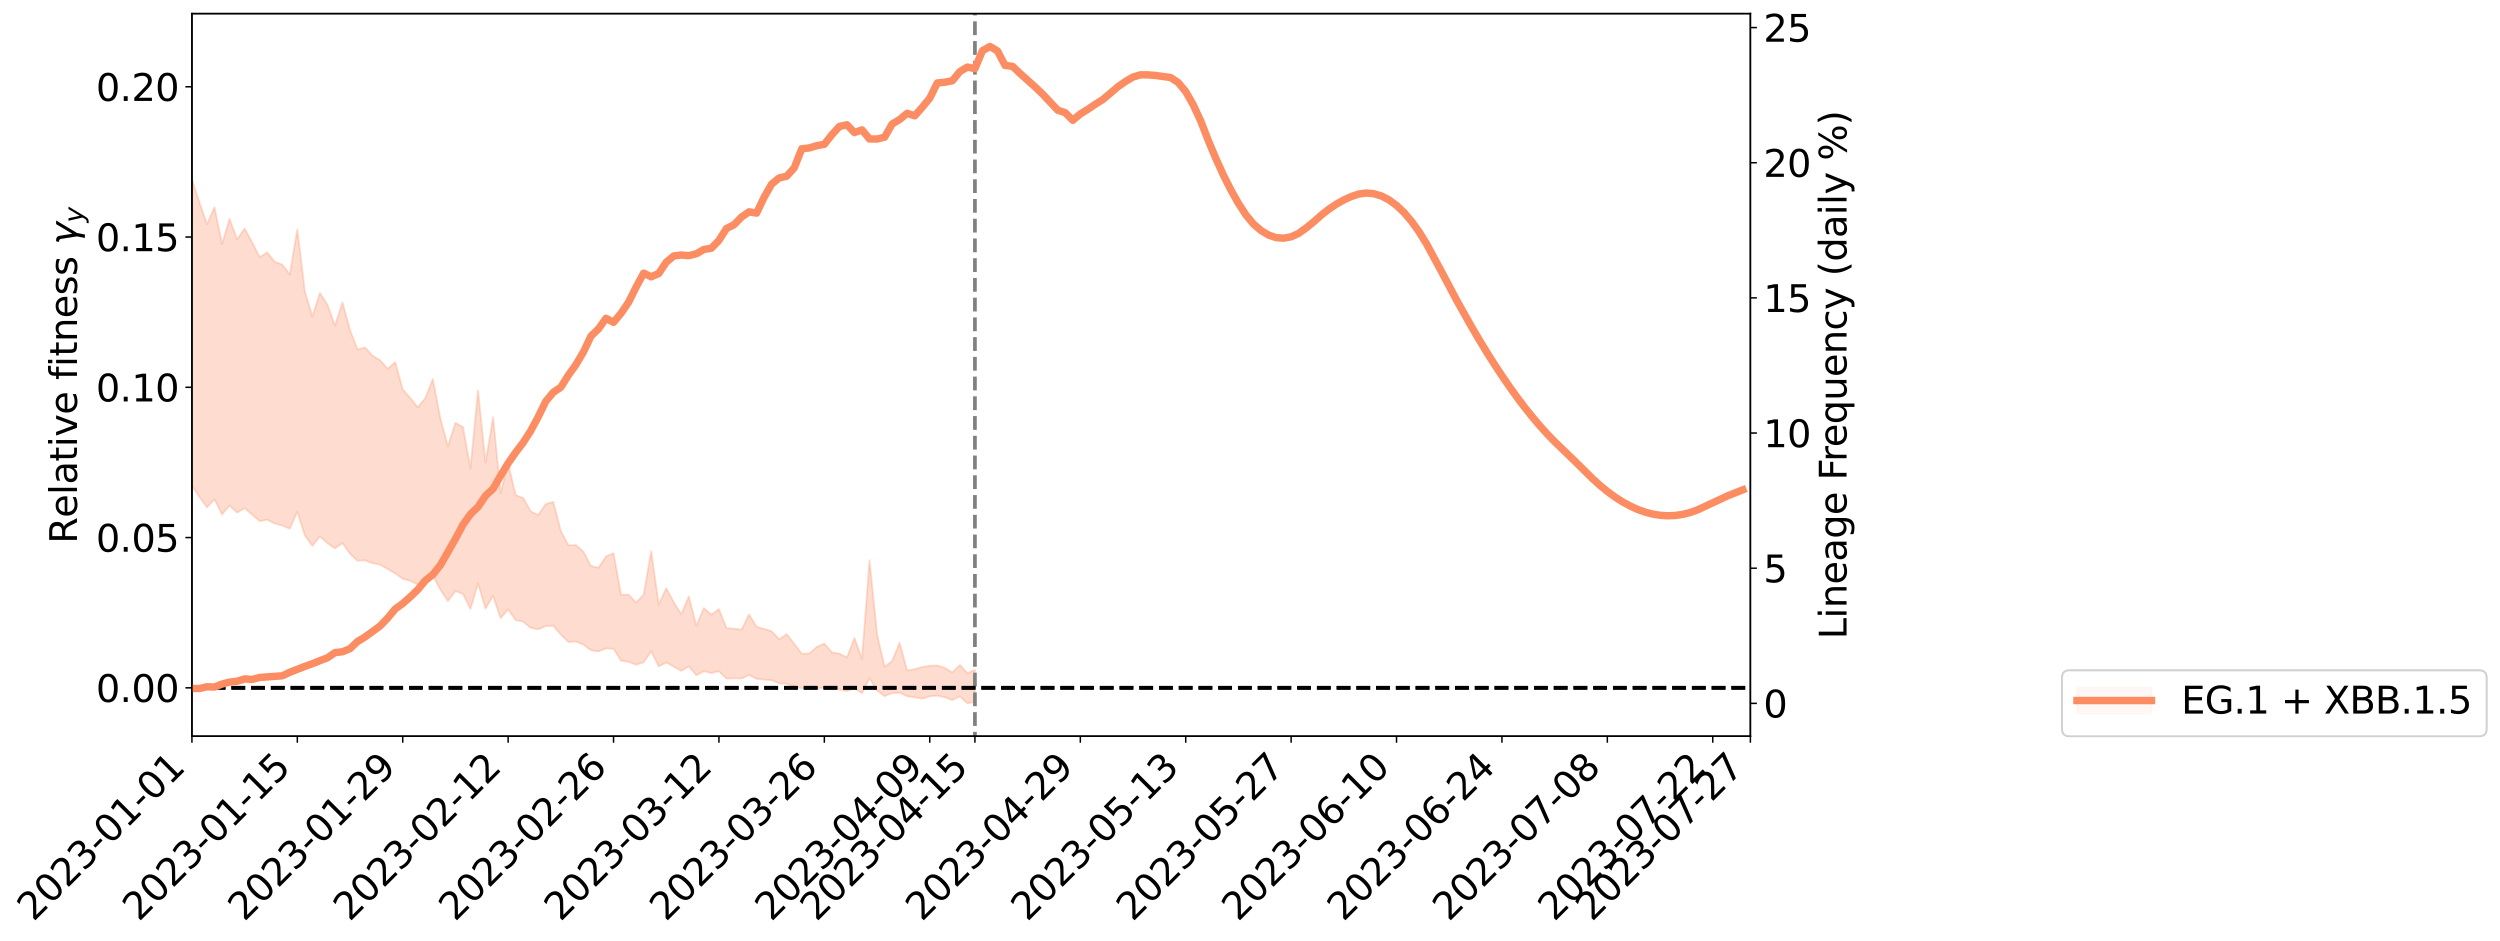 <?xml version="1.0" encoding="utf-8" standalone="no"?>
<!DOCTYPE svg PUBLIC "-//W3C//DTD SVG 1.1//EN"
  "http://www.w3.org/Graphics/SVG/1.1/DTD/svg11.dtd">
<svg xmlns:xlink="http://www.w3.org/1999/xlink" width="1342.669pt" height="505.468pt" viewBox="0 0 1342.669 505.468" xmlns="http://www.w3.org/2000/svg" version="1.1">
 <defs>
  <style type="text/css">*{stroke-linejoin: round; stroke-linecap: butt}</style>
 </defs>
 <g id="figure_1">
  <g id="patch_1">
   <path d="M 0 505.468 
L 1342.669 505.468 
L 1342.669 -0 
L 0 -0 
z
" style="fill: #ffffff"/>
  </g>
  <g id="axes_1">
   <g id="patch_2">
    <path d="M 103.075 395.394 
L 940.075 395.394 
L 940.075 7.314 
L 103.075 7.314 
z
" style="fill: #ffffff"/>
   </g>
   <g id="PolyCollection_1">
    <path d="M -2116.795 369.317 
L -2116.795 369.336 
L -2112.751 369.244 
L -2108.708 369.155 
L -2104.664 369.069 
L -2100.621 368.991 
L -2096.577 368.91 
L -2092.534 368.821 
L -2088.49 368.73 
L -2084.447 368.656 
L -2080.403 368.581 
L -2076.36 368.505 
L -2072.316 368.421 
L -2068.273 368.336 
L -2064.23 368.234 
L -2060.186 368.145 
L -2056.143 368.042 
L -2052.099 367.931 
L -2048.056 367.819 
L -2044.012 367.704 
L -2039.969 367.589 
L -2035.925 367.462 
L -2031.882 367.337 
L -2027.838 367.208 
L -2023.795 367.068 
L -2019.751 366.931 
L -2015.708 366.791 
L -2011.664 366.648 
L -2007.621 366.489 
L -2003.577 366.322 
L -1999.534 366.18 
L -1995.49 366.01 
L -1991.447 365.836 
L -1987.403 365.657 
L -1983.36 365.47 
L -1979.316 365.265 
L -1975.273 365.072 
L -1971.23 364.859 
L -1967.186 364.63 
L -1963.143 364.4 
L -1959.099 364.151 
L -1955.056 363.88 
L -1951.012 363.593 
L -1946.969 363.282 
L -1942.925 362.959 
L -1938.882 362.606 
L -1934.838 362.252 
L -1930.795 361.864 
L -1926.751 361.482 
L -1922.708 361.049 
L -1918.664 360.596 
L -1914.621 360.148 
L -1910.577 359.664 
L -1906.534 359.144 
L -1902.49 358.622 
L -1898.447 358.082 
L -1894.403 357.509 
L -1890.36 356.922 
L -1886.316 356.322 
L -1882.273 355.696 
L -1878.23 355.059 
L -1874.186 354.422 
L -1870.143 353.765 
L -1866.099 353.107 
L -1862.056 352.45 
L -1858.012 351.769 
L -1853.969 351.072 
L -1849.925 350.377 
L -1845.882 349.683 
L -1841.838 348.992 
L -1837.795 348.285 
L -1833.751 347.589 
L -1829.708 346.885 
L -1825.664 346.237 
L -1821.621 345.514 
L -1817.577 344.851 
L -1813.534 344.181 
L -1809.49 343.532 
L -1805.447 342.894 
L -1801.403 342.268 
L -1797.36 341.649 
L -1793.316 341.047 
L -1789.273 340.465 
L -1785.23 339.883 
L -1781.186 339.34 
L -1777.143 338.774 
L -1773.099 338.203 
L -1769.056 337.659 
L -1765.012 337.117 
L -1760.969 336.576 
L -1756.925 336.033 
L -1752.882 335.495 
L -1748.838 334.963 
L -1744.795 334.435 
L -1740.751 333.9 
L -1736.708 333.38 
L -1732.664 332.843 
L -1728.621 332.27 
L -1724.577 331.71 
L -1720.534 331.153 
L -1716.49 330.589 
L -1712.447 330.022 
L -1708.403 329.445 
L -1704.36 328.892 
L -1700.316 328.32 
L -1696.273 327.738 
L -1692.23 327.155 
L -1688.186 326.573 
L -1684.143 326.033 
L -1680.099 325.426 
L -1676.056 324.836 
L -1672.012 324.257 
L -1667.969 323.666 
L -1663.925 323.064 
L -1659.882 322.43 
L -1655.838 321.787 
L -1651.795 321.157 
L -1647.751 320.503 
L -1643.708 319.847 
L -1639.664 319.138 
L -1635.621 318.479 
L -1631.577 317.697 
L -1627.534 316.918 
L -1623.49 316.151 
L -1619.447 315.344 
L -1615.403 314.504 
L -1611.36 313.609 
L -1607.316 312.746 
L -1603.273 311.759 
L -1599.23 310.866 
L -1595.186 309.844 
L -1591.143 308.848 
L -1587.099 307.888 
L -1583.056 306.914 
L -1579.012 305.929 
L -1574.969 305.053 
L -1570.925 303.958 
L -1566.882 303.033 
L -1562.838 302.195 
L -1558.795 301.265 
L -1554.751 300.301 
L -1550.708 299.225 
L -1546.664 298.225 
L -1542.621 297.379 
L -1538.577 295.999 
L -1534.534 294.873 
L -1530.49 293.694 
L -1526.447 292.441 
L -1522.403 290.988 
L -1518.36 289.553 
L -1514.316 288.415 
L -1510.273 287.032 
L -1506.23 284.765 
L -1502.186 282.772 
L -1498.143 281.185 
L -1494.099 279.177 
L -1490.056 277.351 
L -1486.012 276.014 
L -1481.969 273.971 
L -1477.925 271.584 
L -1473.882 269.946 
L -1469.838 268.864 
L -1465.795 266.833 
L -1461.751 265.823 
L -1457.708 264.401 
L -1453.664 262.275 
L -1449.621 261.88 
L -1445.577 262.433 
L -1441.534 263.843 
L -1437.49 261.684 
L -1433.447 265.164 
L -1429.403 265.838 
L -1425.36 260.778 
L -1421.316 261.85 
L -1417.273 264.197 
L -1413.23 262.862 
L -1409.186 262.712 
L -1405.143 272.196 
L -1401.099 285.517 
L -1397.056 292.36 
L -1393.012 277.835 
L -1388.969 285.27 
L -1384.925 295.227 
L -1380.882 295.122 
L -1376.838 314.905 
L -1372.795 312.224 
L -1368.751 306.286 
L -1364.708 291.297 
L -1360.664 305.602 
L -1356.621 314.422 
L -1352.577 310.917 
L -1348.534 313.35 
L -1344.49 321.548 
L -1340.447 320.555 
L -1336.403 313.536 
L -1332.36 322.51 
L -1328.316 324.47 
L -1324.273 321.31 
L -1320.23 327.059 
L -1316.186 329.113 
L -1312.143 328.618 
L -1308.099 326.797 
L -1304.056 328.674 
L -1300.012 326.753 
L -1295.969 326.803 
L -1291.925 328.579 
L -1287.882 327.011 
L -1283.838 327.786 
L -1279.795 327.722 
L -1275.751 326.218 
L -1271.708 326.702 
L -1267.664 324.615 
L -1263.621 324.705 
L -1259.577 325.186 
L -1255.534 325.124 
L -1251.49 324.025 
L -1247.447 323.061 
L -1243.403 322.961 
L -1239.36 321.921 
L -1235.316 321.724 
L -1231.273 321.57 
L -1227.23 320.126 
L -1223.186 320.81 
L -1219.143 319.763 
L -1215.099 319.378 
L -1211.056 319.348 
L -1207.012 318.317 
L -1202.969 318.056 
L -1198.925 318.329 
L -1194.882 318.705 
L -1190.838 317.049 
L -1186.795 316.718 
L -1182.751 315.97 
L -1178.708 318.583 
L -1174.664 318.516 
L -1170.621 319.417 
L -1166.577 316.587 
L -1162.534 314.845 
L -1158.49 315.182 
L -1154.447 316.786 
L -1150.403 316.903 
L -1146.36 313.554 
L -1142.316 316.058 
L -1138.273 315.201 
L -1134.23 314.609 
L -1130.186 312.959 
L -1126.143 313.931 
L -1122.099 313.052 
L -1118.056 313.524 
L -1114.012 312.415 
L -1109.969 311.466 
L -1105.925 309.924 
L -1101.882 309.053 
L -1097.838 308.186 
L -1093.795 307.124 
L -1089.751 306.728 
L -1085.708 305.674 
L -1081.664 304.569 
L -1077.621 302.081 
L -1073.577 300.156 
L -1069.534 299.103 
L -1065.49 296.958 
L -1061.447 296.23 
L -1057.403 294.28 
L -1053.36 291.588 
L -1049.316 289.28 
L -1045.273 287.321 
L -1041.23 284.507 
L -1037.186 282.448 
L -1033.143 279.868 
L -1029.099 277.381 
L -1025.056 274.624 
L -1021.012 271.99 
L -1016.969 268.905 
L -1012.925 266.235 
L -1008.882 263.273 
L -1004.838 259.763 
L -1000.795 256.389 
L -996.751 253.843 
L -992.708 250.968 
L -988.664 247.518 
L -984.621 244.647 
L -980.577 241.248 
L -976.534 236.802 
L -972.49 234.296 
L -968.447 231.042 
L -964.403 228.042 
L -960.36 224.761 
L -956.316 220.744 
L -952.273 217.405 
L -948.23 213.634 
L -944.186 209.12 
L -940.143 206.115 
L -936.099 201.708 
L -932.056 198.173 
L -928.012 193.696 
L -923.969 188.596 
L -919.925 184.426 
L -915.882 180.784 
L -911.838 175.598 
L -907.795 171.487 
L -903.751 166.716 
L -899.708 162.748 
L -895.664 157.673 
L -891.621 153.049 
L -887.577 151.912 
L -883.534 144.465 
L -879.49 142.685 
L -875.447 137.664 
L -871.403 134.48 
L -867.36 130.043 
L -863.316 125.961 
L -859.273 122.056 
L -855.23 117.727 
L -851.186 114.41 
L -847.143 110.536 
L -843.099 111.4 
L -839.056 101.99 
L -835.012 98.875 
L -830.969 104.261 
L -826.925 93.757 
L -822.882 94.237 
L -818.838 92.369 
L -814.795 85.716 
L -810.751 85.484 
L -806.708 89.973 
L -802.664 85.43 
L -798.621 83.842 
L -794.577 85.965 
L -790.534 85.803 
L -786.49 87.125 
L -782.447 91.018 
L -778.403 96.146 
L -774.36 108.324 
L -770.316 105.891 
L -766.273 112.886 
L -762.23 118.075 
L -758.186 122.272 
L -754.143 131.226 
L -750.099 138.714 
L -746.056 128.718 
L -742.012 140.256 
L -737.969 153.361 
L -733.925 160.112 
L -729.882 163.764 
L -725.838 181.216 
L -721.795 184.002 
L -717.751 189.268 
L -713.708 188.275 
L -709.664 203.36 
L -705.621 198.953 
L -701.577 196.898 
L -697.534 210.225 
L -693.49 218.902 
L -689.447 217.941 
L -685.403 224.502 
L -681.36 226.88 
L -677.316 227.142 
L -673.273 226.955 
L -669.23 229.867 
L -665.186 232.093 
L -661.143 241.478 
L -657.099 236.33 
L -653.056 244.874 
L -649.012 243.127 
L -644.969 242.791 
L -640.925 245.908 
L -636.882 248.737 
L -632.838 245.335 
L -628.795 247.86 
L -624.751 247.515 
L -620.708 252.092 
L -616.664 250.435 
L -612.621 249.219 
L -608.577 250.765 
L -604.534 251.902 
L -600.49 251.056 
L -596.447 248.73 
L -592.403 250.139 
L -588.36 246.1 
L -584.316 246.962 
L -580.273 251.292 
L -576.23 250.205 
L -572.186 247.25 
L -568.143 245.967 
L -564.099 245.831 
L -560.056 241.92 
L -556.012 242.869 
L -551.969 242.595 
L -547.925 241.251 
L -543.882 240.155 
L -539.838 237.877 
L -535.795 238.72 
L -531.751 237.294 
L -527.708 236.314 
L -523.664 235.291 
L -519.621 234.318 
L -515.577 233.052 
L -511.534 229.979 
L -507.49 228.826 
L -503.447 226.98 
L -499.403 223.201 
L -495.36 225.514 
L -491.316 221.191 
L -487.273 221.929 
L -483.23 221.367 
L -479.186 221.24 
L -475.143 218.757 
L -471.099 218.512 
L -467.056 218.402 
L -463.012 214.062 
L -458.969 215.33 
L -454.925 214.419 
L -450.882 215.001 
L -446.838 212.431 
L -442.795 213.266 
L -438.751 212.456 
L -434.708 209.352 
L -430.664 208.496 
L -426.621 207.691 
L -422.577 206.983 
L -418.534 205.719 
L -414.49 205.548 
L -410.447 204.602 
L -406.403 203.721 
L -402.36 203.628 
L -398.316 201.439 
L -394.273 203.31 
L -390.23 203.387 
L -386.186 201.844 
L -382.143 200.44 
L -378.099 198.147 
L -374.056 200.376 
L -370.012 200.418 
L -365.969 199.462 
L -361.925 198.026 
L -357.882 197.027 
L -353.838 196.118 
L -349.795 196.324 
L -345.751 195.732 
L -341.708 196.054 
L -337.664 194.573 
L -333.621 192.964 
L -329.577 195.564 
L -325.534 193.916 
L -321.49 193.726 
L -317.447 195.685 
L -313.403 191.396 
L -309.36 192.325 
L -305.316 193.661 
L -301.273 191.443 
L -297.23 194.235 
L -293.186 192.322 
L -289.143 190.181 
L -285.099 193.04 
L -281.056 194.02 
L -277.012 192.163 
L -272.969 192.91 
L -268.925 192.099 
L -264.882 197.25 
L -260.838 196.466 
L -256.795 196.928 
L -252.751 193.433 
L -248.708 191.651 
L -244.664 194.797 
L -240.621 198.272 
L -236.577 195.903 
L -232.534 194.136 
L -228.49 191.466 
L -224.447 191.545 
L -220.403 193.253 
L -216.36 190.771 
L -212.316 189.537 
L -208.273 193.01 
L -204.23 190.443 
L -200.186 193.902 
L -196.143 194.202 
L -192.099 188.434 
L -188.056 188.867 
L -184.012 188.56 
L -179.969 189.814 
L -175.925 192.829 
L -171.882 198.355 
L -167.838 199.919 
L -163.795 199.938 
L -159.751 204.368 
L -155.708 213.36 
L -151.664 204.294 
L -147.621 201.221 
L -143.577 204.78 
L -139.534 208.453 
L -135.49 209.58 
L -131.447 208.217 
L -127.403 215.097 
L -123.36 219.726 
L -119.316 212.966 
L -115.273 219.599 
L -111.23 216.238 
L -107.186 216.73 
L -103.143 222.644 
L -99.099 222.427 
L -95.056 227.364 
L -91.012 227.041 
L -86.969 221.925 
L -82.925 226.437 
L -78.882 226.871 
L -74.838 230.948 
L -70.795 229.943 
L -66.751 234.991 
L -62.708 231.113 
L -58.664 234.204 
L -54.621 234.327 
L -50.577 237.706 
L -46.534 232.22 
L -42.49 237.61 
L -38.447 239.714 
L -34.403 242.237 
L -30.36 244.95 
L -26.316 244.738 
L -22.273 243.533 
L -18.23 246.814 
L -14.186 249.208 
L -10.143 248.183 
L -6.099 246.076 
L -2.056 249.034 
L 1.988 251.106 
L 6.031 246.703 
L 10.075 246.087 
L 14.118 254.26 
L 18.162 256.245 
L 22.205 248.759 
L 26.249 251.814 
L 30.292 252.471 
L 34.336 253.282 
L 38.379 257.264 
L 42.423 255.446 
L 46.466 253.679 
L 50.51 256.243 
L 54.553 256.816 
L 58.597 252.867 
L 62.64 254.315 
L 66.684 253.695 
L 70.727 261.754 
L 74.77 267.134 
L 78.814 267.11 
L 82.857 260.413 
L 86.901 259.403 
L 90.944 260.695 
L 94.988 260.382 
L 99.031 267.367 
L 103.075 260.887 
L 107.118 266.892 
L 111.162 272.474 
L 115.205 268.175 
L 119.249 276.282 
L 123.292 271.458 
L 127.336 275.322 
L 131.379 272.921 
L 135.423 276.391 
L 139.466 279.862 
L 143.51 279.148 
L 147.553 281.137 
L 151.597 282.253 
L 155.64 283.951 
L 159.684 274.795 
L 163.727 287.574 
L 167.77 293.145 
L 171.814 288.06 
L 175.857 291.808 
L 179.901 294.501 
L 183.944 291.665 
L 187.988 297.406 
L 192.031 301.157 
L 196.075 300.938 
L 200.118 302.493 
L 204.162 303.243 
L 208.205 305.579 
L 212.249 307.957 
L 216.292 310.842 
L 220.336 311.944 
L 224.379 313.899 
L 228.423 312.955 
L 232.466 309.236 
L 236.51 316.631 
L 240.553 322.806 
L 244.597 317.391 
L 248.64 318.95 
L 252.684 327.013 
L 256.727 313.351 
L 260.77 326.887 
L 264.814 319.951 
L 268.857 331.965 
L 272.901 327.284 
L 276.944 333.055 
L 280.988 333.864 
L 285.031 337.222 
L 289.075 337.98 
L 293.118 336.266 
L 297.162 336.041 
L 301.205 340.769 
L 305.249 344.788 
L 309.292 344.524 
L 313.336 346.182 
L 317.379 349.25 
L 321.423 349.852 
L 325.466 348.259 
L 329.51 348.427 
L 333.553 354.841 
L 337.597 355.437 
L 341.64 356.999 
L 345.684 355.706 
L 349.727 349.746 
L 353.77 357.882 
L 357.814 355.802 
L 361.857 358.019 
L 365.901 360.288 
L 369.944 357.85 
L 373.988 362.616 
L 378.031 360.482 
L 382.075 361.504 
L 386.118 360.491 
L 390.162 364.439 
L 394.205 364.319 
L 398.249 364.412 
L 402.292 362.5 
L 406.336 364.628 
L 410.379 364.981 
L 414.423 365.321 
L 418.466 366.986 
L 422.51 367.298 
L 426.553 368.62 
L 430.597 369.703 
L 434.64 369.77 
L 438.684 369.982 
L 442.727 369.155 
L 446.77 369.947 
L 450.814 370.303 
L 454.857 371.118 
L 458.901 369.713 
L 462.944 372.246 
L 466.988 364.241 
L 471.031 370.855 
L 475.075 373.847 
L 479.118 372.277 
L 483.162 371.999 
L 487.205 373.953 
L 491.249 374.491 
L 495.292 375.238 
L 499.336 373.976 
L 503.379 373.602 
L 507.423 374.457 
L 511.466 375.984 
L 515.51 373.98 
L 519.553 377.754 
L 523.597 376.901 
L 523.597 359.766 
L 523.597 359.766 
L 519.553 361.525 
L 515.51 357.142 
L 511.466 361.195 
L 507.423 358.676 
L 503.379 357.381 
L 499.336 357.572 
L 495.292 358.236 
L 491.249 359.415 
L 487.205 360.11 
L 483.162 345.219 
L 479.118 355.053 
L 475.075 358.105 
L 471.031 340.661 
L 466.988 300.884 
L 462.944 353.906 
L 458.901 342.684 
L 454.857 353.169 
L 450.814 351.047 
L 446.77 350.375 
L 442.727 345.624 
L 438.684 347.447 
L 434.64 350.977 
L 430.597 351.1 
L 426.553 345.741 
L 422.51 340.531 
L 418.466 343.413 
L 414.423 339.011 
L 410.379 337.796 
L 406.336 336.635 
L 402.292 330.009 
L 398.249 338.234 
L 394.205 337.599 
L 390.162 337.376 
L 386.118 327.169 
L 382.075 330.158 
L 378.031 326.616 
L 373.988 336.122 
L 369.944 320.347 
L 365.901 329.848 
L 361.857 323.447 
L 357.814 315.953 
L 353.77 324.683 
L 349.727 295.997 
L 345.684 319.394 
L 341.64 323.671 
L 337.597 319.379 
L 333.553 319.492 
L 329.51 297.063 
L 325.466 298.872 
L 321.423 304.914 
L 317.379 303.963 
L 313.336 296.269 
L 309.292 292.737 
L 305.249 292.847 
L 301.205 285.153 
L 297.162 269.596 
L 293.118 270.67 
L 289.075 276.624 
L 285.031 274.631 
L 280.988 267.445 
L 276.944 265.929 
L 272.901 248.857 
L 268.857 264.824 
L 264.814 224.054 
L 260.77 248.468 
L 256.727 209.621 
L 252.684 251.71 
L 248.64 229.39 
L 244.597 227.059 
L 240.553 239.728 
L 236.51 224.693 
L 232.466 203.631 
L 228.423 213.844 
L 224.379 218.687 
L 220.336 213.74 
L 216.292 209.167 
L 212.249 194.541 
L 208.205 198.083 
L 204.162 193.502 
L 200.118 191.094 
L 196.075 186.589 
L 192.031 187.78 
L 187.988 177.372 
L 183.944 162.422 
L 179.901 174.931 
L 175.857 163.628 
L 171.814 157.386 
L 167.77 169.916 
L 163.727 156.587 
L 159.684 123.132 
L 155.64 147.429 
L 151.597 142.102 
L 147.553 140.628 
L 143.51 135.547 
L 139.466 138.16 
L 135.423 130.179 
L 131.379 122.763 
L 127.336 128.61 
L 123.292 117.51 
L 119.249 131.124 
L 115.205 111.379 
L 111.162 120.432 
L 107.118 108.731 
L 103.075 96.348 
L 99.031 110.784 
L 94.988 94.172 
L 90.944 95.96 
L 86.901 93.859 
L 82.857 96.584 
L 78.814 110.572 
L 74.77 112.568 
L 70.727 101.311 
L 66.684 81.44 
L 62.64 83.184 
L 58.597 82.423 
L 54.553 91.619 
L 50.51 89.862 
L 46.466 84.483 
L 42.423 89.758 
L 38.379 91.893 
L 34.336 84.227 
L 30.292 84.384 
L 26.249 82.711 
L 22.205 77.516 
L 18.162 94.58 
L 14.118 87.879 
L 10.075 74.296 
L 6.031 77.594 
L 1.988 85.109 
L -2.056 81.246 
L -6.099 76.723 
L -10.143 83.373 
L -14.186 87.875 
L -18.23 79.848 
L -22.273 75.981 
L -26.316 79.524 
L -30.36 75.418 
L -34.403 75.557 
L -38.447 70.675 
L -42.49 68.669 
L -46.534 59.931 
L -50.577 69.244 
L -54.621 64.681 
L -58.664 65.849 
L -62.708 63.393 
L -66.751 68.244 
L -70.795 60.439 
L -74.838 64.517 
L -78.882 58.062 
L -82.925 58.583 
L -86.969 52.68 
L -91.012 57.625 
L -95.056 61.291 
L -99.099 57.281 
L -103.143 56.481 
L -107.186 49.379 
L -111.23 50.48 
L -115.273 52.872 
L -119.316 45.388 
L -123.36 52.939 
L -127.403 49.715 
L -131.447 39.845 
L -135.49 43.551 
L -139.534 42.236 
L -143.577 37.781 
L -147.621 35.168 
L -151.664 39.658 
L -155.708 54.16 
L -159.751 43.505 
L -163.795 37.344 
L -167.838 37.777 
L -171.882 36.191 
L -175.925 31.057 
L -179.969 28.549 
L -184.012 24.954 
L -188.056 29.448 
L -192.099 30.5 
L -196.143 37.675 
L -200.186 38.635 
L -204.23 35.869 
L -208.273 40.603 
L -212.316 36.891 
L -216.36 40.724 
L -220.403 43.84 
L -224.447 44.551 
L -228.49 44.319 
L -232.534 49.428 
L -236.577 52.216 
L -240.621 54.983 
L -244.664 53.238 
L -248.708 50.79 
L -252.751 53.472 
L -256.795 56.62 
L -260.838 57.349 
L -264.882 60.504 
L -268.925 55.131 
L -272.969 57.2 
L -277.012 56.663 
L -281.056 58.228 
L -285.099 57.062 
L -289.143 55.353 
L -293.186 59.515 
L -297.23 61.281 
L -301.273 58.226 
L -305.316 61.427 
L -309.36 58.83 
L -313.403 60.26 
L -317.447 65.072 
L -321.49 63.236 
L -325.534 64.332 
L -329.577 66.163 
L -333.621 63.583 
L -337.664 65.128 
L -341.708 67.521 
L -345.751 67.295 
L -349.795 68.546 
L -353.838 68.597 
L -357.882 69.618 
L -361.925 70.977 
L -365.969 72.561 
L -370.012 73.27 
L -374.056 73.858 
L -378.099 69.134 
L -382.143 73.907 
L -386.186 75.348 
L -390.23 76.816 
L -394.273 75.782 
L -398.316 74.893 
L -402.36 77.296 
L -406.403 77.411 
L -410.447 78.746 
L -414.49 79.28 
L -418.534 79.529 
L -422.577 79.932 
L -426.621 81.19 
L -430.664 82.399 
L -434.708 83.883 
L -438.751 87.606 
L -442.795 88.48 
L -446.838 87.334 
L -450.882 90.467 
L -454.925 89.39 
L -458.969 90.835 
L -463.012 88.364 
L -467.056 94.975 
L -471.099 94.837 
L -475.143 95.658 
L -479.186 98.684 
L -483.23 99.092 
L -487.273 100.195 
L -491.316 99.101 
L -495.36 104.561 
L -499.403 102.984 
L -503.447 108.022 
L -507.49 111.081 
L -511.534 113.219 
L -515.577 117.73 
L -519.621 120.489 
L -523.664 121.689 
L -527.708 124.13 
L -531.751 125.631 
L -535.795 128.394 
L -539.838 128.044 
L -543.882 132.176 
L -547.925 135.025 
L -551.969 137.267 
L -556.012 138.715 
L -560.056 139.273 
L -564.099 144.454 
L -568.143 145.998 
L -572.186 149.345 
L -576.23 153.306 
L -580.273 155.348 
L -584.316 152.657 
L -588.36 153.831 
L -592.403 158.873 
L -596.447 159.487 
L -600.49 162.64 
L -604.534 164.585 
L -608.577 165.125 
L -612.621 166.175 
L -616.664 167.997 
L -620.708 170.597 
L -624.751 167.494 
L -628.795 169.521 
L -632.838 168.94 
L -636.882 172.742 
L -640.925 172.824 
L -644.969 170.908 
L -649.012 172.713 
L -653.056 175.119 
L -657.099 169.406 
L -661.143 175.275 
L -665.186 168.776 
L -669.23 168.548 
L -673.273 167.65 
L -677.316 169.629 
L -681.36 170.494 
L -685.403 169.469 
L -689.447 165.691 
L -693.49 168.871 
L -697.534 161.773 
L -701.577 154.015 
L -705.621 156.445 
L -709.664 160.306 
L -713.708 150.42 
L -717.751 151.347 
L -721.795 148.32 
L -725.838 146.4 
L -729.882 132.956 
L -733.925 131.505 
L -737.969 126.044 
L -742.012 114.942 
L -746.056 107.291 
L -750.099 116.455 
L -754.143 111.502 
L -758.186 104.892 
L -762.23 101.203 
L -766.273 96.273 
L -770.316 89.196 
L -774.36 92.155 
L -778.403 79.578 
L -782.447 74.81 
L -786.49 70.579 
L -790.534 69.151 
L -794.577 69.405 
L -798.621 67.206 
L -802.664 69.405 
L -806.708 74.234 
L -810.751 68.974 
L -814.795 69.248 
L -818.838 76.957 
L -822.882 78.953 
L -826.925 78.147 
L -830.969 90.564 
L -835.012 83.699 
L -839.056 87.495 
L -843.099 98.245 
L -847.143 97.084 
L -851.186 101.679 
L -855.23 105.361 
L -859.273 110.463 
L -863.316 114.837 
L -867.36 118.773 
L -871.403 123.129 
L -875.447 126.296 
L -879.49 131.036 
L -883.534 132.789 
L -887.577 140.338 
L -891.621 141.107 
L -895.664 145.576 
L -899.708 150.395 
L -903.751 154.216 
L -907.795 158.753 
L -911.838 162.768 
L -915.882 167.762 
L -919.925 171.34 
L -923.969 175.311 
L -928.012 180.238 
L -932.056 184.615 
L -936.099 187.84 
L -940.143 191.988 
L -944.186 194.972 
L -948.23 199.2 
L -952.273 202.784 
L -956.316 205.875 
L -960.36 209.686 
L -964.403 212.814 
L -968.447 215.544 
L -972.49 218.566 
L -976.534 220.823 
L -980.577 224.997 
L -984.621 228.092 
L -988.664 230.907 
L -992.708 234.135 
L -996.751 236.426 
L -1000.795 239.338 
L -1004.838 242.397 
L -1008.882 245.676 
L -1012.925 248.352 
L -1016.969 251.014 
L -1021.012 253.658 
L -1025.056 256.441 
L -1029.099 259.166 
L -1033.143 261.537 
L -1037.186 264.034 
L -1041.23 266.031 
L -1045.273 268.771 
L -1049.316 270.76 
L -1053.36 272.987 
L -1057.403 275.682 
L -1061.447 277.537 
L -1065.49 278.122 
L -1069.534 280.326 
L -1073.577 281.457 
L -1077.621 283.44 
L -1081.664 285.899 
L -1085.708 287.132 
L -1089.751 288.26 
L -1093.795 288.487 
L -1097.838 289.61 
L -1101.882 290.383 
L -1105.925 291.147 
L -1109.969 292.723 
L -1114.012 293.696 
L -1118.056 294.955 
L -1122.099 294.208 
L -1126.143 294.966 
L -1130.186 293.849 
L -1134.23 295.705 
L -1138.273 296.044 
L -1142.316 297.362 
L -1146.36 294.512 
L -1150.403 298.085 
L -1154.447 297.872 
L -1158.49 295.947 
L -1162.534 295.489 
L -1166.577 297.303 
L -1170.621 300.554 
L -1174.664 299.397 
L -1178.708 299.375 
L -1182.751 296.231 
L -1186.795 296.466 
L -1190.838 297.218 
L -1194.882 299.1 
L -1198.925 298.555 
L -1202.969 298.107 
L -1207.012 298.321 
L -1211.056 299.458 
L -1215.099 299.218 
L -1219.143 299.758 
L -1223.186 300.978 
L -1227.23 300.051 
L -1231.273 301.703 
L -1235.316 301.874 
L -1239.36 302.092 
L -1243.403 303.273 
L -1247.447 303.336 
L -1251.49 304.591 
L -1255.534 305.95 
L -1259.577 306.073 
L -1263.621 305.636 
L -1267.664 305.342 
L -1271.708 308.015 
L -1275.751 307.567 
L -1279.795 309.473 
L -1283.838 309.62 
L -1287.882 309.095 
L -1291.925 310.649 
L -1295.969 309.058 
L -1300.012 309.307 
L -1304.056 311.451 
L -1308.099 309.904 
L -1312.143 312.052 
L -1316.186 312.61 
L -1320.23 310.946 
L -1324.273 305.459 
L -1328.316 308.87 
L -1332.36 307.024 
L -1336.403 298.954 
L -1340.447 305.69 
L -1344.49 306.997 
L -1348.534 299.613 
L -1352.577 297.38 
L -1356.621 301.214 
L -1360.664 293.045 
L -1364.708 279.419 
L -1368.751 294.228 
L -1372.795 300.083 
L -1376.838 303.04 
L -1380.882 284.306 
L -1384.925 284.659 
L -1388.969 275.037 
L -1393.012 267.68 
L -1397.056 282.692 
L -1401.099 276.073 
L -1405.143 262.827 
L -1409.186 253.345 
L -1413.23 253.825 
L -1417.273 255.532 
L -1421.316 253.419 
L -1425.36 252.591 
L -1429.403 258.134 
L -1433.447 257.661 
L -1437.49 254.361 
L -1441.534 256.851 
L -1445.577 255.682 
L -1449.621 255.368 
L -1453.664 256.091 
L -1457.708 258.491 
L -1461.751 260.207 
L -1465.795 261.456 
L -1469.838 263.773 
L -1473.882 265.082 
L -1477.925 266.954 
L -1481.969 269.566 
L -1486.012 271.9 
L -1490.056 273.432 
L -1494.099 275.317 
L -1498.143 277.308 
L -1502.186 278.766 
L -1506.23 280.758 
L -1510.273 283.065 
L -1514.316 284.406 
L -1518.36 285.439 
L -1522.403 286.877 
L -1526.447 288.29 
L -1530.49 289.555 
L -1534.534 290.738 
L -1538.577 291.849 
L -1542.621 293.336 
L -1546.664 294.072 
L -1550.708 295.103 
L -1554.751 296.187 
L -1558.795 297.168 
L -1562.838 298.105 
L -1566.882 298.901 
L -1570.925 299.792 
L -1574.969 300.962 
L -1579.012 301.768 
L -1583.056 302.756 
L -1587.099 303.705 
L -1591.143 304.674 
L -1595.186 305.67 
L -1599.23 306.707 
L -1603.273 307.588 
L -1607.316 308.601 
L -1611.36 309.479 
L -1615.403 310.389 
L -1619.447 311.225 
L -1623.49 312.051 
L -1627.534 312.839 
L -1631.577 313.649 
L -1635.621 314.503 
L -1639.664 315.156 
L -1643.708 315.948 
L -1647.751 316.641 
L -1651.795 317.324 
L -1655.838 317.965 
L -1659.882 318.68 
L -1663.925 319.36 
L -1667.969 320.008 
L -1672.012 320.661 
L -1676.056 321.297 
L -1680.099 321.96 
L -1684.143 322.68 
L -1688.186 323.231 
L -1692.23 323.893 
L -1696.273 324.561 
L -1700.316 325.232 
L -1704.36 325.885 
L -1708.403 326.498 
L -1712.447 327.17 
L -1716.49 327.829 
L -1720.534 328.487 
L -1724.577 329.14 
L -1728.621 329.804 
L -1732.664 330.484 
L -1736.708 331.12 
L -1740.751 331.737 
L -1744.795 332.375 
L -1748.838 333.001 
L -1752.882 333.636 
L -1756.925 334.271 
L -1760.969 334.906 
L -1765.012 335.537 
L -1769.056 336.169 
L -1773.099 336.786 
L -1777.143 337.442 
L -1781.186 338.081 
L -1785.23 338.686 
L -1789.273 339.324 
L -1793.316 339.959 
L -1797.36 340.616 
L -1801.403 341.285 
L -1805.447 341.947 
L -1809.49 342.624 
L -1813.534 343.309 
L -1817.577 344.017 
L -1821.621 344.712 
L -1825.664 345.476 
L -1829.708 346.149 
L -1833.751 346.887 
L -1837.795 347.613 
L -1841.838 348.351 
L -1845.882 349.067 
L -1849.925 349.788 
L -1853.969 350.509 
L -1858.012 351.226 
L -1862.056 351.924 
L -1866.099 352.597 
L -1870.143 353.271 
L -1874.186 353.949 
L -1878.23 354.606 
L -1882.273 355.27 
L -1886.316 355.921 
L -1890.36 356.54 
L -1894.403 357.149 
L -1898.447 357.744 
L -1902.49 358.302 
L -1906.534 358.841 
L -1910.577 359.387 
L -1914.621 359.883 
L -1918.664 360.343 
L -1922.708 360.815 
L -1926.751 361.263 
L -1930.795 361.652 
L -1934.838 362.051 
L -1938.882 362.412 
L -1942.925 362.777 
L -1946.969 363.106 
L -1951.012 363.424 
L -1955.056 363.716 
L -1959.099 363.992 
L -1963.143 364.241 
L -1967.186 364.472 
L -1971.23 364.705 
L -1975.273 364.921 
L -1979.316 365.113 
L -1983.36 365.326 
L -1987.403 365.513 
L -1991.447 365.694 
L -1995.49 365.871 
L -1999.534 366.044 
L -2003.577 366.182 
L -2007.621 366.357 
L -2011.664 366.523 
L -2015.708 366.666 
L -2019.751 366.81 
L -2023.795 366.95 
L -2027.838 367.096 
L -2031.882 367.227 
L -2035.925 367.356 
L -2039.969 367.488 
L -2044.012 367.607 
L -2048.056 367.727 
L -2052.099 367.843 
L -2056.143 367.963 
L -2060.186 368.076 
L -2064.23 368.166 
L -2068.273 368.279 
L -2072.316 368.372 
L -2076.36 368.463 
L -2080.403 368.544 
L -2084.447 368.626 
L -2088.49 368.705 
L -2092.534 368.807 
L -2096.577 368.9 
L -2100.621 368.977 
L -2104.664 369.052 
L -2108.708 369.135 
L -2112.751 369.222 
L -2116.795 369.317 
z
" clip-path="url(#p43f3241dc2)" style="fill: #fc8d62; fill-opacity: 0.3; stroke: #fc8d62; stroke-opacity: 0.3"/>
   </g>
   <g id="matplotlib.axis_1">
    <g id="xtick_1">
     <g id="line2d_1">
      <defs>
       <path id="m838ea0b50e" d="M 0 0 
L 0 3.5 
" style="stroke: #000000; stroke-width: 0.8"/>
      </defs>
      <g>
       <use xlink:href="#m838ea0b50e" x="103.075" y="395.394" style="stroke: #000000; stroke-width: 0.8"/>
      </g>
     </g>
     <g id="text_1">
      <!-- 2023-01-01 -->
      <g transform="translate(17.946 495.327) rotate(-45) scale(0.2 -0.2)">
       <defs>
        <path id="DejaVuSans-32" d="M 1228 531 
L 3431 531 
L 3431 0 
L 469 0 
L 469 531 
Q 828 903 1448 1529 
Q 2069 2156 2228 2338 
Q 2531 2678 2651 2914 
Q 2772 3150 2772 3378 
Q 2772 3750 2511 3984 
Q 2250 4219 1831 4219 
Q 1534 4219 1204 4116 
Q 875 4013 500 3803 
L 500 4441 
Q 881 4594 1212 4672 
Q 1544 4750 1819 4750 
Q 2544 4750 2975 4387 
Q 3406 4025 3406 3419 
Q 3406 3131 3298 2873 
Q 3191 2616 2906 2266 
Q 2828 2175 2409 1742 
Q 1991 1309 1228 531 
z
" transform="scale(0.016)"/>
        <path id="DejaVuSans-30" d="M 2034 4250 
Q 1547 4250 1301 3770 
Q 1056 3291 1056 2328 
Q 1056 1369 1301 889 
Q 1547 409 2034 409 
Q 2525 409 2770 889 
Q 3016 1369 3016 2328 
Q 3016 3291 2770 3770 
Q 2525 4250 2034 4250 
z
M 2034 4750 
Q 2819 4750 3233 4129 
Q 3647 3509 3647 2328 
Q 3647 1150 3233 529 
Q 2819 -91 2034 -91 
Q 1250 -91 836 529 
Q 422 1150 422 2328 
Q 422 3509 836 4129 
Q 1250 4750 2034 4750 
z
" transform="scale(0.016)"/>
        <path id="DejaVuSans-33" d="M 2597 2516 
Q 3050 2419 3304 2112 
Q 3559 1806 3559 1356 
Q 3559 666 3084 287 
Q 2609 -91 1734 -91 
Q 1441 -91 1130 -33 
Q 819 25 488 141 
L 488 750 
Q 750 597 1062 519 
Q 1375 441 1716 441 
Q 2309 441 2620 675 
Q 2931 909 2931 1356 
Q 2931 1769 2642 2001 
Q 2353 2234 1838 2234 
L 1294 2234 
L 1294 2753 
L 1863 2753 
Q 2328 2753 2575 2939 
Q 2822 3125 2822 3475 
Q 2822 3834 2567 4026 
Q 2313 4219 1838 4219 
Q 1578 4219 1281 4162 
Q 984 4106 628 3988 
L 628 4550 
Q 988 4650 1302 4700 
Q 1616 4750 1894 4750 
Q 2613 4750 3031 4423 
Q 3450 4097 3450 3541 
Q 3450 3153 3228 2886 
Q 3006 2619 2597 2516 
z
" transform="scale(0.016)"/>
        <path id="DejaVuSans-2d" d="M 313 2009 
L 1997 2009 
L 1997 1497 
L 313 1497 
L 313 2009 
z
" transform="scale(0.016)"/>
        <path id="DejaVuSans-31" d="M 794 531 
L 1825 531 
L 1825 4091 
L 703 3866 
L 703 4441 
L 1819 4666 
L 2450 4666 
L 2450 531 
L 3481 531 
L 3481 0 
L 794 0 
L 794 531 
z
" transform="scale(0.016)"/>
       </defs>
       <use xlink:href="#DejaVuSans-32"/>
       <use xlink:href="#DejaVuSans-30" x="63.623"/>
       <use xlink:href="#DejaVuSans-32" x="127.246"/>
       <use xlink:href="#DejaVuSans-33" x="190.869"/>
       <use xlink:href="#DejaVuSans-2d" x="254.492"/>
       <use xlink:href="#DejaVuSans-30" x="290.576"/>
       <use xlink:href="#DejaVuSans-31" x="354.199"/>
       <use xlink:href="#DejaVuSans-2d" x="417.822"/>
       <use xlink:href="#DejaVuSans-30" x="453.906"/>
       <use xlink:href="#DejaVuSans-31" x="517.529"/>
      </g>
     </g>
    </g>
    <g id="xtick_2">
     <g id="line2d_2">
      <g>
       <use xlink:href="#m838ea0b50e" x="159.684" y="395.394" style="stroke: #000000; stroke-width: 0.8"/>
      </g>
     </g>
     <g id="text_2">
      <!-- 2023-01-15 -->
      <g transform="translate(74.555 495.327) rotate(-45) scale(0.2 -0.2)">
       <defs>
        <path id="DejaVuSans-35" d="M 691 4666 
L 3169 4666 
L 3169 4134 
L 1269 4134 
L 1269 2991 
Q 1406 3038 1543 3061 
Q 1681 3084 1819 3084 
Q 2600 3084 3056 2656 
Q 3513 2228 3513 1497 
Q 3513 744 3044 326 
Q 2575 -91 1722 -91 
Q 1428 -91 1123 -41 
Q 819 9 494 109 
L 494 744 
Q 775 591 1075 516 
Q 1375 441 1709 441 
Q 2250 441 2565 725 
Q 2881 1009 2881 1497 
Q 2881 1984 2565 2268 
Q 2250 2553 1709 2553 
Q 1456 2553 1204 2497 
Q 953 2441 691 2322 
L 691 4666 
z
" transform="scale(0.016)"/>
       </defs>
       <use xlink:href="#DejaVuSans-32"/>
       <use xlink:href="#DejaVuSans-30" x="63.623"/>
       <use xlink:href="#DejaVuSans-32" x="127.246"/>
       <use xlink:href="#DejaVuSans-33" x="190.869"/>
       <use xlink:href="#DejaVuSans-2d" x="254.492"/>
       <use xlink:href="#DejaVuSans-30" x="290.576"/>
       <use xlink:href="#DejaVuSans-31" x="354.199"/>
       <use xlink:href="#DejaVuSans-2d" x="417.822"/>
       <use xlink:href="#DejaVuSans-31" x="453.906"/>
       <use xlink:href="#DejaVuSans-35" x="517.529"/>
      </g>
     </g>
    </g>
    <g id="xtick_3">
     <g id="line2d_3">
      <g>
       <use xlink:href="#m838ea0b50e" x="216.292" y="395.394" style="stroke: #000000; stroke-width: 0.8"/>
      </g>
     </g>
     <g id="text_3">
      <!-- 2023-01-29 -->
      <g transform="translate(131.163 495.327) rotate(-45) scale(0.2 -0.2)">
       <defs>
        <path id="DejaVuSans-39" d="M 703 97 
L 703 672 
Q 941 559 1184 500 
Q 1428 441 1663 441 
Q 2288 441 2617 861 
Q 2947 1281 2994 2138 
Q 2813 1869 2534 1725 
Q 2256 1581 1919 1581 
Q 1219 1581 811 2004 
Q 403 2428 403 3163 
Q 403 3881 828 4315 
Q 1253 4750 1959 4750 
Q 2769 4750 3195 4129 
Q 3622 3509 3622 2328 
Q 3622 1225 3098 567 
Q 2575 -91 1691 -91 
Q 1453 -91 1209 -44 
Q 966 3 703 97 
z
M 1959 2075 
Q 2384 2075 2632 2365 
Q 2881 2656 2881 3163 
Q 2881 3666 2632 3958 
Q 2384 4250 1959 4250 
Q 1534 4250 1286 3958 
Q 1038 3666 1038 3163 
Q 1038 2656 1286 2365 
Q 1534 2075 1959 2075 
z
" transform="scale(0.016)"/>
       </defs>
       <use xlink:href="#DejaVuSans-32"/>
       <use xlink:href="#DejaVuSans-30" x="63.623"/>
       <use xlink:href="#DejaVuSans-32" x="127.246"/>
       <use xlink:href="#DejaVuSans-33" x="190.869"/>
       <use xlink:href="#DejaVuSans-2d" x="254.492"/>
       <use xlink:href="#DejaVuSans-30" x="290.576"/>
       <use xlink:href="#DejaVuSans-31" x="354.199"/>
       <use xlink:href="#DejaVuSans-2d" x="417.822"/>
       <use xlink:href="#DejaVuSans-32" x="453.906"/>
       <use xlink:href="#DejaVuSans-39" x="517.529"/>
      </g>
     </g>
    </g>
    <g id="xtick_4">
     <g id="line2d_4">
      <g>
       <use xlink:href="#m838ea0b50e" x="272.901" y="395.394" style="stroke: #000000; stroke-width: 0.8"/>
      </g>
     </g>
     <g id="text_4">
      <!-- 2023-02-12 -->
      <g transform="translate(187.772 495.327) rotate(-45) scale(0.2 -0.2)">
       <use xlink:href="#DejaVuSans-32"/>
       <use xlink:href="#DejaVuSans-30" x="63.623"/>
       <use xlink:href="#DejaVuSans-32" x="127.246"/>
       <use xlink:href="#DejaVuSans-33" x="190.869"/>
       <use xlink:href="#DejaVuSans-2d" x="254.492"/>
       <use xlink:href="#DejaVuSans-30" x="290.576"/>
       <use xlink:href="#DejaVuSans-32" x="354.199"/>
       <use xlink:href="#DejaVuSans-2d" x="417.822"/>
       <use xlink:href="#DejaVuSans-31" x="453.906"/>
       <use xlink:href="#DejaVuSans-32" x="517.529"/>
      </g>
     </g>
    </g>
    <g id="xtick_5">
     <g id="line2d_5">
      <g>
       <use xlink:href="#m838ea0b50e" x="329.51" y="395.394" style="stroke: #000000; stroke-width: 0.8"/>
      </g>
     </g>
     <g id="text_5">
      <!-- 2023-02-26 -->
      <g transform="translate(244.381 495.327) rotate(-45) scale(0.2 -0.2)">
       <defs>
        <path id="DejaVuSans-36" d="M 2113 2584 
Q 1688 2584 1439 2293 
Q 1191 2003 1191 1497 
Q 1191 994 1439 701 
Q 1688 409 2113 409 
Q 2538 409 2786 701 
Q 3034 994 3034 1497 
Q 3034 2003 2786 2293 
Q 2538 2584 2113 2584 
z
M 3366 4563 
L 3366 3988 
Q 3128 4100 2886 4159 
Q 2644 4219 2406 4219 
Q 1781 4219 1451 3797 
Q 1122 3375 1075 2522 
Q 1259 2794 1537 2939 
Q 1816 3084 2150 3084 
Q 2853 3084 3261 2657 
Q 3669 2231 3669 1497 
Q 3669 778 3244 343 
Q 2819 -91 2113 -91 
Q 1303 -91 875 529 
Q 447 1150 447 2328 
Q 447 3434 972 4092 
Q 1497 4750 2381 4750 
Q 2619 4750 2861 4703 
Q 3103 4656 3366 4563 
z
" transform="scale(0.016)"/>
       </defs>
       <use xlink:href="#DejaVuSans-32"/>
       <use xlink:href="#DejaVuSans-30" x="63.623"/>
       <use xlink:href="#DejaVuSans-32" x="127.246"/>
       <use xlink:href="#DejaVuSans-33" x="190.869"/>
       <use xlink:href="#DejaVuSans-2d" x="254.492"/>
       <use xlink:href="#DejaVuSans-30" x="290.576"/>
       <use xlink:href="#DejaVuSans-32" x="354.199"/>
       <use xlink:href="#DejaVuSans-2d" x="417.822"/>
       <use xlink:href="#DejaVuSans-32" x="453.906"/>
       <use xlink:href="#DejaVuSans-36" x="517.529"/>
      </g>
     </g>
    </g>
    <g id="xtick_6">
     <g id="line2d_6">
      <g>
       <use xlink:href="#m838ea0b50e" x="386.118" y="395.394" style="stroke: #000000; stroke-width: 0.8"/>
      </g>
     </g>
     <g id="text_6">
      <!-- 2023-03-12 -->
      <g transform="translate(300.989 495.327) rotate(-45) scale(0.2 -0.2)">
       <use xlink:href="#DejaVuSans-32"/>
       <use xlink:href="#DejaVuSans-30" x="63.623"/>
       <use xlink:href="#DejaVuSans-32" x="127.246"/>
       <use xlink:href="#DejaVuSans-33" x="190.869"/>
       <use xlink:href="#DejaVuSans-2d" x="254.492"/>
       <use xlink:href="#DejaVuSans-30" x="290.576"/>
       <use xlink:href="#DejaVuSans-33" x="354.199"/>
       <use xlink:href="#DejaVuSans-2d" x="417.822"/>
       <use xlink:href="#DejaVuSans-31" x="453.906"/>
       <use xlink:href="#DejaVuSans-32" x="517.529"/>
      </g>
     </g>
    </g>
    <g id="xtick_7">
     <g id="line2d_7">
      <g>
       <use xlink:href="#m838ea0b50e" x="442.727" y="395.394" style="stroke: #000000; stroke-width: 0.8"/>
      </g>
     </g>
     <g id="text_7">
      <!-- 2023-03-26 -->
      <g transform="translate(357.598 495.327) rotate(-45) scale(0.2 -0.2)">
       <use xlink:href="#DejaVuSans-32"/>
       <use xlink:href="#DejaVuSans-30" x="63.623"/>
       <use xlink:href="#DejaVuSans-32" x="127.246"/>
       <use xlink:href="#DejaVuSans-33" x="190.869"/>
       <use xlink:href="#DejaVuSans-2d" x="254.492"/>
       <use xlink:href="#DejaVuSans-30" x="290.576"/>
       <use xlink:href="#DejaVuSans-33" x="354.199"/>
       <use xlink:href="#DejaVuSans-2d" x="417.822"/>
       <use xlink:href="#DejaVuSans-32" x="453.906"/>
       <use xlink:href="#DejaVuSans-36" x="517.529"/>
      </g>
     </g>
    </g>
    <g id="xtick_8">
     <g id="line2d_8">
      <g>
       <use xlink:href="#m838ea0b50e" x="499.336" y="395.394" style="stroke: #000000; stroke-width: 0.8"/>
      </g>
     </g>
     <g id="text_8">
      <!-- 2023-04-09 -->
      <g transform="translate(414.207 495.327) rotate(-45) scale(0.2 -0.2)">
       <defs>
        <path id="DejaVuSans-34" d="M 2419 4116 
L 825 1625 
L 2419 1625 
L 2419 4116 
z
M 2253 4666 
L 3047 4666 
L 3047 1625 
L 3713 1625 
L 3713 1100 
L 3047 1100 
L 3047 0 
L 2419 0 
L 2419 1100 
L 313 1100 
L 313 1709 
L 2253 4666 
z
" transform="scale(0.016)"/>
       </defs>
       <use xlink:href="#DejaVuSans-32"/>
       <use xlink:href="#DejaVuSans-30" x="63.623"/>
       <use xlink:href="#DejaVuSans-32" x="127.246"/>
       <use xlink:href="#DejaVuSans-33" x="190.869"/>
       <use xlink:href="#DejaVuSans-2d" x="254.492"/>
       <use xlink:href="#DejaVuSans-30" x="290.576"/>
       <use xlink:href="#DejaVuSans-34" x="354.199"/>
       <use xlink:href="#DejaVuSans-2d" x="417.822"/>
       <use xlink:href="#DejaVuSans-30" x="453.906"/>
       <use xlink:href="#DejaVuSans-39" x="517.529"/>
      </g>
     </g>
    </g>
    <g id="xtick_9">
     <g id="line2d_9">
      <g>
       <use xlink:href="#m838ea0b50e" x="523.597" y="395.394" style="stroke: #000000; stroke-width: 0.8"/>
      </g>
     </g>
     <g id="text_9">
      <!-- 2023-04-15 -->
      <g transform="translate(438.468 495.327) rotate(-45) scale(0.2 -0.2)">
       <use xlink:href="#DejaVuSans-32"/>
       <use xlink:href="#DejaVuSans-30" x="63.623"/>
       <use xlink:href="#DejaVuSans-32" x="127.246"/>
       <use xlink:href="#DejaVuSans-33" x="190.869"/>
       <use xlink:href="#DejaVuSans-2d" x="254.492"/>
       <use xlink:href="#DejaVuSans-30" x="290.576"/>
       <use xlink:href="#DejaVuSans-34" x="354.199"/>
       <use xlink:href="#DejaVuSans-2d" x="417.822"/>
       <use xlink:href="#DejaVuSans-31" x="453.906"/>
       <use xlink:href="#DejaVuSans-35" x="517.529"/>
      </g>
     </g>
    </g>
    <g id="xtick_10">
     <g id="line2d_10">
      <g>
       <use xlink:href="#m838ea0b50e" x="580.205" y="395.394" style="stroke: #000000; stroke-width: 0.8"/>
      </g>
     </g>
     <g id="text_10">
      <!-- 2023-04-29 -->
      <g transform="translate(495.076 495.327) rotate(-45) scale(0.2 -0.2)">
       <use xlink:href="#DejaVuSans-32"/>
       <use xlink:href="#DejaVuSans-30" x="63.623"/>
       <use xlink:href="#DejaVuSans-32" x="127.246"/>
       <use xlink:href="#DejaVuSans-33" x="190.869"/>
       <use xlink:href="#DejaVuSans-2d" x="254.492"/>
       <use xlink:href="#DejaVuSans-30" x="290.576"/>
       <use xlink:href="#DejaVuSans-34" x="354.199"/>
       <use xlink:href="#DejaVuSans-2d" x="417.822"/>
       <use xlink:href="#DejaVuSans-32" x="453.906"/>
       <use xlink:href="#DejaVuSans-39" x="517.529"/>
      </g>
     </g>
    </g>
    <g id="xtick_11">
     <g id="line2d_11">
      <g>
       <use xlink:href="#m838ea0b50e" x="636.814" y="395.394" style="stroke: #000000; stroke-width: 0.8"/>
      </g>
     </g>
     <g id="text_11">
      <!-- 2023-05-13 -->
      <g transform="translate(551.685 495.327) rotate(-45) scale(0.2 -0.2)">
       <use xlink:href="#DejaVuSans-32"/>
       <use xlink:href="#DejaVuSans-30" x="63.623"/>
       <use xlink:href="#DejaVuSans-32" x="127.246"/>
       <use xlink:href="#DejaVuSans-33" x="190.869"/>
       <use xlink:href="#DejaVuSans-2d" x="254.492"/>
       <use xlink:href="#DejaVuSans-30" x="290.576"/>
       <use xlink:href="#DejaVuSans-35" x="354.199"/>
       <use xlink:href="#DejaVuSans-2d" x="417.822"/>
       <use xlink:href="#DejaVuSans-31" x="453.906"/>
       <use xlink:href="#DejaVuSans-33" x="517.529"/>
      </g>
     </g>
    </g>
    <g id="xtick_12">
     <g id="line2d_12">
      <g>
       <use xlink:href="#m838ea0b50e" x="693.423" y="395.394" style="stroke: #000000; stroke-width: 0.8"/>
      </g>
     </g>
     <g id="text_12">
      <!-- 2023-05-27 -->
      <g transform="translate(608.294 495.327) rotate(-45) scale(0.2 -0.2)">
       <defs>
        <path id="DejaVuSans-37" d="M 525 4666 
L 3525 4666 
L 3525 4397 
L 1831 0 
L 1172 0 
L 2766 4134 
L 525 4134 
L 525 4666 
z
" transform="scale(0.016)"/>
       </defs>
       <use xlink:href="#DejaVuSans-32"/>
       <use xlink:href="#DejaVuSans-30" x="63.623"/>
       <use xlink:href="#DejaVuSans-32" x="127.246"/>
       <use xlink:href="#DejaVuSans-33" x="190.869"/>
       <use xlink:href="#DejaVuSans-2d" x="254.492"/>
       <use xlink:href="#DejaVuSans-30" x="290.576"/>
       <use xlink:href="#DejaVuSans-35" x="354.199"/>
       <use xlink:href="#DejaVuSans-2d" x="417.822"/>
       <use xlink:href="#DejaVuSans-32" x="453.906"/>
       <use xlink:href="#DejaVuSans-37" x="517.529"/>
      </g>
     </g>
    </g>
    <g id="xtick_13">
     <g id="line2d_13">
      <g>
       <use xlink:href="#m838ea0b50e" x="750.031" y="395.394" style="stroke: #000000; stroke-width: 0.8"/>
      </g>
     </g>
     <g id="text_13">
      <!-- 2023-06-10 -->
      <g transform="translate(664.902 495.327) rotate(-45) scale(0.2 -0.2)">
       <use xlink:href="#DejaVuSans-32"/>
       <use xlink:href="#DejaVuSans-30" x="63.623"/>
       <use xlink:href="#DejaVuSans-32" x="127.246"/>
       <use xlink:href="#DejaVuSans-33" x="190.869"/>
       <use xlink:href="#DejaVuSans-2d" x="254.492"/>
       <use xlink:href="#DejaVuSans-30" x="290.576"/>
       <use xlink:href="#DejaVuSans-36" x="354.199"/>
       <use xlink:href="#DejaVuSans-2d" x="417.822"/>
       <use xlink:href="#DejaVuSans-31" x="453.906"/>
       <use xlink:href="#DejaVuSans-30" x="517.529"/>
      </g>
     </g>
    </g>
    <g id="xtick_14">
     <g id="line2d_14">
      <g>
       <use xlink:href="#m838ea0b50e" x="806.64" y="395.394" style="stroke: #000000; stroke-width: 0.8"/>
      </g>
     </g>
     <g id="text_14">
      <!-- 2023-06-24 -->
      <g transform="translate(721.511 495.327) rotate(-45) scale(0.2 -0.2)">
       <use xlink:href="#DejaVuSans-32"/>
       <use xlink:href="#DejaVuSans-30" x="63.623"/>
       <use xlink:href="#DejaVuSans-32" x="127.246"/>
       <use xlink:href="#DejaVuSans-33" x="190.869"/>
       <use xlink:href="#DejaVuSans-2d" x="254.492"/>
       <use xlink:href="#DejaVuSans-30" x="290.576"/>
       <use xlink:href="#DejaVuSans-36" x="354.199"/>
       <use xlink:href="#DejaVuSans-2d" x="417.822"/>
       <use xlink:href="#DejaVuSans-32" x="453.906"/>
       <use xlink:href="#DejaVuSans-34" x="517.529"/>
      </g>
     </g>
    </g>
    <g id="xtick_15">
     <g id="line2d_15">
      <g>
       <use xlink:href="#m838ea0b50e" x="863.249" y="395.394" style="stroke: #000000; stroke-width: 0.8"/>
      </g>
     </g>
     <g id="text_15">
      <!-- 2023-07-08 -->
      <g transform="translate(778.12 495.327) rotate(-45) scale(0.2 -0.2)">
       <defs>
        <path id="DejaVuSans-38" d="M 2034 2216 
Q 1584 2216 1326 1975 
Q 1069 1734 1069 1313 
Q 1069 891 1326 650 
Q 1584 409 2034 409 
Q 2484 409 2743 651 
Q 3003 894 3003 1313 
Q 3003 1734 2745 1975 
Q 2488 2216 2034 2216 
z
M 1403 2484 
Q 997 2584 770 2862 
Q 544 3141 544 3541 
Q 544 4100 942 4425 
Q 1341 4750 2034 4750 
Q 2731 4750 3128 4425 
Q 3525 4100 3525 3541 
Q 3525 3141 3298 2862 
Q 3072 2584 2669 2484 
Q 3125 2378 3379 2068 
Q 3634 1759 3634 1313 
Q 3634 634 3220 271 
Q 2806 -91 2034 -91 
Q 1263 -91 848 271 
Q 434 634 434 1313 
Q 434 1759 690 2068 
Q 947 2378 1403 2484 
z
M 1172 3481 
Q 1172 3119 1398 2916 
Q 1625 2713 2034 2713 
Q 2441 2713 2670 2916 
Q 2900 3119 2900 3481 
Q 2900 3844 2670 4047 
Q 2441 4250 2034 4250 
Q 1625 4250 1398 4047 
Q 1172 3844 1172 3481 
z
" transform="scale(0.016)"/>
       </defs>
       <use xlink:href="#DejaVuSans-32"/>
       <use xlink:href="#DejaVuSans-30" x="63.623"/>
       <use xlink:href="#DejaVuSans-32" x="127.246"/>
       <use xlink:href="#DejaVuSans-33" x="190.869"/>
       <use xlink:href="#DejaVuSans-2d" x="254.492"/>
       <use xlink:href="#DejaVuSans-30" x="290.576"/>
       <use xlink:href="#DejaVuSans-37" x="354.199"/>
       <use xlink:href="#DejaVuSans-2d" x="417.822"/>
       <use xlink:href="#DejaVuSans-30" x="453.906"/>
       <use xlink:href="#DejaVuSans-38" x="517.529"/>
      </g>
     </g>
    </g>
    <g id="xtick_16">
     <g id="line2d_16">
      <g>
       <use xlink:href="#m838ea0b50e" x="919.857" y="395.394" style="stroke: #000000; stroke-width: 0.8"/>
      </g>
     </g>
     <g id="text_16">
      <!-- 2023-07-22 -->
      <g transform="translate(834.728 495.327) rotate(-45) scale(0.2 -0.2)">
       <use xlink:href="#DejaVuSans-32"/>
       <use xlink:href="#DejaVuSans-30" x="63.623"/>
       <use xlink:href="#DejaVuSans-32" x="127.246"/>
       <use xlink:href="#DejaVuSans-33" x="190.869"/>
       <use xlink:href="#DejaVuSans-2d" x="254.492"/>
       <use xlink:href="#DejaVuSans-30" x="290.576"/>
       <use xlink:href="#DejaVuSans-37" x="354.199"/>
       <use xlink:href="#DejaVuSans-2d" x="417.822"/>
       <use xlink:href="#DejaVuSans-32" x="453.906"/>
       <use xlink:href="#DejaVuSans-32" x="517.529"/>
      </g>
     </g>
    </g>
    <g id="xtick_17">
     <g id="line2d_17">
      <g>
       <use xlink:href="#m838ea0b50e" x="940.075" y="395.394" style="stroke: #000000; stroke-width: 0.8"/>
      </g>
     </g>
     <g id="text_17">
      <!-- 2023-07-27 -->
      <g transform="translate(854.946 495.327) rotate(-45) scale(0.2 -0.2)">
       <use xlink:href="#DejaVuSans-32"/>
       <use xlink:href="#DejaVuSans-30" x="63.623"/>
       <use xlink:href="#DejaVuSans-32" x="127.246"/>
       <use xlink:href="#DejaVuSans-33" x="190.869"/>
       <use xlink:href="#DejaVuSans-2d" x="254.492"/>
       <use xlink:href="#DejaVuSans-30" x="290.576"/>
       <use xlink:href="#DejaVuSans-37" x="354.199"/>
       <use xlink:href="#DejaVuSans-2d" x="417.822"/>
       <use xlink:href="#DejaVuSans-32" x="453.906"/>
       <use xlink:href="#DejaVuSans-37" x="517.529"/>
      </g>
     </g>
    </g>
   </g>
   <g id="matplotlib.axis_2">
    <g id="ytick_1">
     <g id="line2d_18">
      <defs>
       <path id="me35d3136f5" d="M 0 0 
L -3.5 0 
" style="stroke: #000000; stroke-width: 0.8"/>
      </defs>
      <g>
       <use xlink:href="#me35d3136f5" x="103.075" y="369.408" style="stroke: #000000; stroke-width: 0.8"/>
      </g>
     </g>
     <g id="text_18">
      <!-- 0.00 -->
      <g transform="translate(51.544 377.006) scale(0.2 -0.2)">
       <defs>
        <path id="DejaVuSans-2e" d="M 684 794 
L 1344 794 
L 1344 0 
L 684 0 
L 684 794 
z
" transform="scale(0.016)"/>
       </defs>
       <use xlink:href="#DejaVuSans-30"/>
       <use xlink:href="#DejaVuSans-2e" x="63.623"/>
       <use xlink:href="#DejaVuSans-30" x="95.41"/>
       <use xlink:href="#DejaVuSans-30" x="159.033"/>
      </g>
     </g>
    </g>
    <g id="ytick_2">
     <g id="line2d_19">
      <g>
       <use xlink:href="#me35d3136f5" x="103.075" y="288.707" style="stroke: #000000; stroke-width: 0.8"/>
      </g>
     </g>
     <g id="text_19">
      <!-- 0.05 -->
      <g transform="translate(51.544 296.306) scale(0.2 -0.2)">
       <use xlink:href="#DejaVuSans-30"/>
       <use xlink:href="#DejaVuSans-2e" x="63.623"/>
       <use xlink:href="#DejaVuSans-30" x="95.41"/>
       <use xlink:href="#DejaVuSans-35" x="159.033"/>
      </g>
     </g>
    </g>
    <g id="ytick_3">
     <g id="line2d_20">
      <g>
       <use xlink:href="#me35d3136f5" x="103.075" y="208.007" style="stroke: #000000; stroke-width: 0.8"/>
      </g>
     </g>
     <g id="text_20">
      <!-- 0.10 -->
      <g transform="translate(51.544 215.605) scale(0.2 -0.2)">
       <use xlink:href="#DejaVuSans-30"/>
       <use xlink:href="#DejaVuSans-2e" x="63.623"/>
       <use xlink:href="#DejaVuSans-31" x="95.41"/>
       <use xlink:href="#DejaVuSans-30" x="159.033"/>
      </g>
     </g>
    </g>
    <g id="ytick_4">
     <g id="line2d_21">
      <g>
       <use xlink:href="#me35d3136f5" x="103.075" y="127.306" style="stroke: #000000; stroke-width: 0.8"/>
      </g>
     </g>
     <g id="text_21">
      <!-- 0.15 -->
      <g transform="translate(51.544 134.905) scale(0.2 -0.2)">
       <use xlink:href="#DejaVuSans-30"/>
       <use xlink:href="#DejaVuSans-2e" x="63.623"/>
       <use xlink:href="#DejaVuSans-31" x="95.41"/>
       <use xlink:href="#DejaVuSans-35" x="159.033"/>
      </g>
     </g>
    </g>
    <g id="ytick_5">
     <g id="line2d_22">
      <g>
       <use xlink:href="#me35d3136f5" x="103.075" y="46.606" style="stroke: #000000; stroke-width: 0.8"/>
      </g>
     </g>
     <g id="text_22">
      <!-- 0.20 -->
      <g transform="translate(51.544 54.204) scale(0.2 -0.2)">
       <use xlink:href="#DejaVuSans-30"/>
       <use xlink:href="#DejaVuSans-2e" x="63.623"/>
       <use xlink:href="#DejaVuSans-32" x="95.41"/>
       <use xlink:href="#DejaVuSans-30" x="159.033"/>
      </g>
     </g>
    </g>
    <g id="text_23">
     <!-- Relative fitness $\gamma_y$ -->
     <g transform="translate(41.344 291.954) rotate(-90) scale(0.2 -0.2)">
      <defs>
       <path id="DejaVuSans-52" d="M 2841 2188 
Q 3044 2119 3236 1894 
Q 3428 1669 3622 1275 
L 4263 0 
L 3584 0 
L 2988 1197 
Q 2756 1666 2539 1819 
Q 2322 1972 1947 1972 
L 1259 1972 
L 1259 0 
L 628 0 
L 628 4666 
L 2053 4666 
Q 2853 4666 3247 4331 
Q 3641 3997 3641 3322 
Q 3641 2881 3436 2590 
Q 3231 2300 2841 2188 
z
M 1259 4147 
L 1259 2491 
L 2053 2491 
Q 2509 2491 2742 2702 
Q 2975 2913 2975 3322 
Q 2975 3731 2742 3939 
Q 2509 4147 2053 4147 
L 1259 4147 
z
" transform="scale(0.016)"/>
       <path id="DejaVuSans-65" d="M 3597 1894 
L 3597 1613 
L 953 1613 
Q 991 1019 1311 708 
Q 1631 397 2203 397 
Q 2534 397 2845 478 
Q 3156 559 3463 722 
L 3463 178 
Q 3153 47 2828 -22 
Q 2503 -91 2169 -91 
Q 1331 -91 842 396 
Q 353 884 353 1716 
Q 353 2575 817 3079 
Q 1281 3584 2069 3584 
Q 2775 3584 3186 3129 
Q 3597 2675 3597 1894 
z
M 3022 2063 
Q 3016 2534 2758 2815 
Q 2500 3097 2075 3097 
Q 1594 3097 1305 2825 
Q 1016 2553 972 2059 
L 3022 2063 
z
" transform="scale(0.016)"/>
       <path id="DejaVuSans-6c" d="M 603 4863 
L 1178 4863 
L 1178 0 
L 603 0 
L 603 4863 
z
" transform="scale(0.016)"/>
       <path id="DejaVuSans-61" d="M 2194 1759 
Q 1497 1759 1228 1600 
Q 959 1441 959 1056 
Q 959 750 1161 570 
Q 1363 391 1709 391 
Q 2188 391 2477 730 
Q 2766 1069 2766 1631 
L 2766 1759 
L 2194 1759 
z
M 3341 1997 
L 3341 0 
L 2766 0 
L 2766 531 
Q 2569 213 2275 61 
Q 1981 -91 1556 -91 
Q 1019 -91 701 211 
Q 384 513 384 1019 
Q 384 1609 779 1909 
Q 1175 2209 1959 2209 
L 2766 2209 
L 2766 2266 
Q 2766 2663 2505 2880 
Q 2244 3097 1772 3097 
Q 1472 3097 1187 3025 
Q 903 2953 641 2809 
L 641 3341 
Q 956 3463 1253 3523 
Q 1550 3584 1831 3584 
Q 2591 3584 2966 3190 
Q 3341 2797 3341 1997 
z
" transform="scale(0.016)"/>
       <path id="DejaVuSans-74" d="M 1172 4494 
L 1172 3500 
L 2356 3500 
L 2356 3053 
L 1172 3053 
L 1172 1153 
Q 1172 725 1289 603 
Q 1406 481 1766 481 
L 2356 481 
L 2356 0 
L 1766 0 
Q 1100 0 847 248 
Q 594 497 594 1153 
L 594 3053 
L 172 3053 
L 172 3500 
L 594 3500 
L 594 4494 
L 1172 4494 
z
" transform="scale(0.016)"/>
       <path id="DejaVuSans-69" d="M 603 3500 
L 1178 3500 
L 1178 0 
L 603 0 
L 603 3500 
z
M 603 4863 
L 1178 4863 
L 1178 4134 
L 603 4134 
L 603 4863 
z
" transform="scale(0.016)"/>
       <path id="DejaVuSans-76" d="M 191 3500 
L 800 3500 
L 1894 563 
L 2988 3500 
L 3597 3500 
L 2284 0 
L 1503 0 
L 191 3500 
z
" transform="scale(0.016)"/>
       <path id="DejaVuSans-20" transform="scale(0.016)"/>
       <path id="DejaVuSans-66" d="M 2375 4863 
L 2375 4384 
L 1825 4384 
Q 1516 4384 1395 4259 
Q 1275 4134 1275 3809 
L 1275 3500 
L 2222 3500 
L 2222 3053 
L 1275 3053 
L 1275 0 
L 697 0 
L 697 3053 
L 147 3053 
L 147 3500 
L 697 3500 
L 697 3744 
Q 697 4328 969 4595 
Q 1241 4863 1831 4863 
L 2375 4863 
z
" transform="scale(0.016)"/>
       <path id="DejaVuSans-6e" d="M 3513 2113 
L 3513 0 
L 2938 0 
L 2938 2094 
Q 2938 2591 2744 2837 
Q 2550 3084 2163 3084 
Q 1697 3084 1428 2787 
Q 1159 2491 1159 1978 
L 1159 0 
L 581 0 
L 581 3500 
L 1159 3500 
L 1159 2956 
Q 1366 3272 1645 3428 
Q 1925 3584 2291 3584 
Q 2894 3584 3203 3211 
Q 3513 2838 3513 2113 
z
" transform="scale(0.016)"/>
       <path id="DejaVuSans-73" d="M 2834 3397 
L 2834 2853 
Q 2591 2978 2328 3040 
Q 2066 3103 1784 3103 
Q 1356 3103 1142 2972 
Q 928 2841 928 2578 
Q 928 2378 1081 2264 
Q 1234 2150 1697 2047 
L 1894 2003 
Q 2506 1872 2764 1633 
Q 3022 1394 3022 966 
Q 3022 478 2636 193 
Q 2250 -91 1575 -91 
Q 1294 -91 989 -36 
Q 684 19 347 128 
L 347 722 
Q 666 556 975 473 
Q 1284 391 1588 391 
Q 1994 391 2212 530 
Q 2431 669 2431 922 
Q 2431 1156 2273 1281 
Q 2116 1406 1581 1522 
L 1381 1569 
Q 847 1681 609 1914 
Q 372 2147 372 2553 
Q 372 3047 722 3315 
Q 1072 3584 1716 3584 
Q 2034 3584 2315 3537 
Q 2597 3491 2834 3397 
z
" transform="scale(0.016)"/>
       <path id="DejaVuSans-Oblique-3b3" d="M 1491 2950 
L 1838 788 
L 3456 3500 
L 4066 3500 
L 1972 0 
L 1713 -1331 
L 1138 -1331 
L 1397 0 
L 988 2613 
Q 925 3006 628 3006 
L 475 3006 
L 569 3500 
L 788 3500 
Q 1403 3500 1491 2950 
z
" transform="scale(0.016)"/>
       <path id="DejaVuSans-Oblique-79" d="M 1588 -325 
Q 1188 -997 936 -1164 
Q 684 -1331 294 -1331 
L -159 -1331 
L -63 -850 
L 269 -850 
Q 509 -850 678 -719 
Q 847 -588 1056 -206 
L 1234 128 
L 459 3500 
L 1069 3500 
L 1650 819 
L 3256 3500 
L 3859 3500 
L 1588 -325 
z
" transform="scale(0.016)"/>
      </defs>
      <use xlink:href="#DejaVuSans-52" transform="translate(0 0.016)"/>
      <use xlink:href="#DejaVuSans-65" transform="translate(69.482 0.016)"/>
      <use xlink:href="#DejaVuSans-6c" transform="translate(131.006 0.016)"/>
      <use xlink:href="#DejaVuSans-61" transform="translate(158.789 0.016)"/>
      <use xlink:href="#DejaVuSans-74" transform="translate(220.068 0.016)"/>
      <use xlink:href="#DejaVuSans-69" transform="translate(259.277 0.016)"/>
      <use xlink:href="#DejaVuSans-76" transform="translate(287.061 0.016)"/>
      <use xlink:href="#DejaVuSans-65" transform="translate(346.24 0.016)"/>
      <use xlink:href="#DejaVuSans-20" transform="translate(407.764 0.016)"/>
      <use xlink:href="#DejaVuSans-66" transform="translate(439.551 0.016)"/>
      <use xlink:href="#DejaVuSans-69" transform="translate(474.756 0.016)"/>
      <use xlink:href="#DejaVuSans-74" transform="translate(502.539 0.016)"/>
      <use xlink:href="#DejaVuSans-6e" transform="translate(541.748 0.016)"/>
      <use xlink:href="#DejaVuSans-65" transform="translate(605.127 0.016)"/>
      <use xlink:href="#DejaVuSans-73" transform="translate(666.65 0.016)"/>
      <use xlink:href="#DejaVuSans-73" transform="translate(718.75 0.016)"/>
      <use xlink:href="#DejaVuSans-20" transform="translate(770.85 0.016)"/>
      <use xlink:href="#DejaVuSans-Oblique-3b3" transform="translate(802.637 0.016)"/>
      <use xlink:href="#DejaVuSans-Oblique-79" transform="translate(861.816 -16.391) scale(0.7)"/>
     </g>
    </g>
   </g>
   <g id="line2d_23">
    <path d="M 523.597 506.468 
L 523.597 7.314 
" clip-path="url(#p43f3241dc2)" style="fill: none; stroke-dasharray: 7.4,3.2; stroke-dashoffset: 0; stroke: #808080; stroke-width: 2"/>
   </g>
   <g id="line2d_24">
    <path d="M 103.075 369.408 
L 1343.669 369.408 
" clip-path="url(#p43f3241dc2)" style="fill: none; stroke-dasharray: 7.4,3.2; stroke-dashoffset: 0; stroke: #000000; stroke-width: 2"/>
   </g>
   <g id="line2d_25">
    <path d="M 103.075 369.408 
L 1343.669 369.408 
" clip-path="url(#p43f3241dc2)" style="fill: none; stroke-dasharray: 7.4,3.2; stroke-dashoffset: 0; stroke: #000000; stroke-width: 2"/>
   </g>
   <g id="patch_3">
    <path d="M 103.075 395.394 
L 103.075 7.314 
" style="fill: none; stroke: #000000; stroke-width: 0.8; stroke-linejoin: miter; stroke-linecap: square"/>
   </g>
   <g id="patch_4">
    <path d="M 940.075 395.394 
L 940.075 7.314 
" style="fill: none; stroke: #000000; stroke-width: 0.8; stroke-linejoin: miter; stroke-linecap: square"/>
   </g>
   <g id="patch_5">
    <path d="M 103.075 395.394 
L 940.075 395.394 
" style="fill: none; stroke: #000000; stroke-width: 0.8; stroke-linejoin: miter; stroke-linecap: square"/>
   </g>
   <g id="patch_6">
    <path d="M 103.075 7.314 
L 940.075 7.314 
" style="fill: none; stroke: #000000; stroke-width: 0.8; stroke-linejoin: miter; stroke-linecap: square"/>
   </g>
   <g id="legend_1">
    <g id="patch_7">
     <path d="M 1111.475 395.394 
L 1331.469 395.394 
Q 1335.469 395.394 1335.469 391.394 
L 1335.469 364.037 
Q 1335.469 360.037 1331.469 360.037 
L 1111.475 360.037 
Q 1107.475 360.037 1107.475 364.037 
L 1107.475 391.394 
Q 1107.475 395.394 1111.475 395.394 
z
" style="fill: #ffffff; opacity: 0.8; stroke: #cccccc; stroke-linejoin: miter"/>
    </g>
    <g id="patch_8">
     <path d="M 1115.475 383.234 
L 1155.475 383.234 
L 1155.475 369.234 
L 1115.475 369.234 
z
" style="fill: #fc8d62; fill-opacity: 0.3; stroke: #fc8d62; stroke-opacity: 0.3; stroke-linejoin: miter"/>
    </g>
    <g id="text_24">
     <!-- EG.1 + XBB.1.5 -->
     <g transform="translate(1171.475 383.234) scale(0.2 -0.2)">
      <defs>
       <path id="DejaVuSans-45" d="M 628 4666 
L 3578 4666 
L 3578 4134 
L 1259 4134 
L 1259 2753 
L 3481 2753 
L 3481 2222 
L 1259 2222 
L 1259 531 
L 3634 531 
L 3634 0 
L 628 0 
L 628 4666 
z
" transform="scale(0.016)"/>
       <path id="DejaVuSans-47" d="M 3809 666 
L 3809 1919 
L 2778 1919 
L 2778 2438 
L 4434 2438 
L 4434 434 
Q 4069 175 3628 42 
Q 3188 -91 2688 -91 
Q 1594 -91 976 548 
Q 359 1188 359 2328 
Q 359 3472 976 4111 
Q 1594 4750 2688 4750 
Q 3144 4750 3555 4637 
Q 3966 4525 4313 4306 
L 4313 3634 
Q 3963 3931 3569 4081 
Q 3175 4231 2741 4231 
Q 1884 4231 1454 3753 
Q 1025 3275 1025 2328 
Q 1025 1384 1454 906 
Q 1884 428 2741 428 
Q 3075 428 3337 486 
Q 3600 544 3809 666 
z
" transform="scale(0.016)"/>
       <path id="DejaVuSans-2b" d="M 2944 4013 
L 2944 2272 
L 4684 2272 
L 4684 1741 
L 2944 1741 
L 2944 0 
L 2419 0 
L 2419 1741 
L 678 1741 
L 678 2272 
L 2419 2272 
L 2419 4013 
L 2944 4013 
z
" transform="scale(0.016)"/>
       <path id="DejaVuSans-58" d="M 403 4666 
L 1081 4666 
L 2241 2931 
L 3406 4666 
L 4084 4666 
L 2584 2425 
L 4184 0 
L 3506 0 
L 2194 1984 
L 872 0 
L 191 0 
L 1856 2491 
L 403 4666 
z
" transform="scale(0.016)"/>
       <path id="DejaVuSans-42" d="M 1259 2228 
L 1259 519 
L 2272 519 
Q 2781 519 3026 730 
Q 3272 941 3272 1375 
Q 3272 1813 3026 2020 
Q 2781 2228 2272 2228 
L 1259 2228 
z
M 1259 4147 
L 1259 2741 
L 2194 2741 
Q 2656 2741 2882 2914 
Q 3109 3088 3109 3444 
Q 3109 3797 2882 3972 
Q 2656 4147 2194 4147 
L 1259 4147 
z
M 628 4666 
L 2241 4666 
Q 2963 4666 3353 4366 
Q 3744 4066 3744 3513 
Q 3744 3084 3544 2831 
Q 3344 2578 2956 2516 
Q 3422 2416 3680 2098 
Q 3938 1781 3938 1306 
Q 3938 681 3513 340 
Q 3088 0 2303 0 
L 628 0 
L 628 4666 
z
" transform="scale(0.016)"/>
      </defs>
      <use xlink:href="#DejaVuSans-45"/>
      <use xlink:href="#DejaVuSans-47" x="63.184"/>
      <use xlink:href="#DejaVuSans-2e" x="140.674"/>
      <use xlink:href="#DejaVuSans-31" x="172.461"/>
      <use xlink:href="#DejaVuSans-20" x="236.084"/>
      <use xlink:href="#DejaVuSans-2b" x="267.871"/>
      <use xlink:href="#DejaVuSans-20" x="351.66"/>
      <use xlink:href="#DejaVuSans-58" x="383.447"/>
      <use xlink:href="#DejaVuSans-42" x="451.953"/>
      <use xlink:href="#DejaVuSans-42" x="520.557"/>
      <use xlink:href="#DejaVuSans-2e" x="589.16"/>
      <use xlink:href="#DejaVuSans-31" x="620.947"/>
      <use xlink:href="#DejaVuSans-2e" x="684.57"/>
      <use xlink:href="#DejaVuSans-35" x="716.357"/>
     </g>
    </g>
   </g>
  </g>
  <g id="axes_2">
   <g id="matplotlib.axis_3">
    <g id="ytick_6">
     <g id="line2d_26">
      <defs>
       <path id="m3df23804f1" d="M 0 0 
L 3.5 0 
" style="stroke: #000000; stroke-width: 0.8"/>
      </defs>
      <g>
       <use xlink:href="#m3df23804f1" x="940.075" y="377.754" style="stroke: #000000; stroke-width: 0.8"/>
      </g>
     </g>
     <g id="text_25">
      <!-- 0 -->
      <g transform="translate(947.075 385.352) scale(0.2 -0.2)">
       <use xlink:href="#DejaVuSans-30"/>
      </g>
     </g>
    </g>
    <g id="ytick_7">
     <g id="line2d_27">
      <g>
       <use xlink:href="#m3df23804f1" x="940.075" y="305.163" style="stroke: #000000; stroke-width: 0.8"/>
      </g>
     </g>
     <g id="text_26">
      <!-- 5 -->
      <g transform="translate(947.075 312.761) scale(0.2 -0.2)">
       <use xlink:href="#DejaVuSans-35"/>
      </g>
     </g>
    </g>
    <g id="ytick_8">
     <g id="line2d_28">
      <g>
       <use xlink:href="#m3df23804f1" x="940.075" y="232.572" style="stroke: #000000; stroke-width: 0.8"/>
      </g>
     </g>
     <g id="text_27">
      <!-- 10 -->
      <g transform="translate(947.075 240.17) scale(0.2 -0.2)">
       <use xlink:href="#DejaVuSans-31"/>
       <use xlink:href="#DejaVuSans-30" x="63.623"/>
      </g>
     </g>
    </g>
    <g id="ytick_9">
     <g id="line2d_29">
      <g>
       <use xlink:href="#m3df23804f1" x="940.075" y="159.981" style="stroke: #000000; stroke-width: 0.8"/>
      </g>
     </g>
     <g id="text_28">
      <!-- 15 -->
      <g transform="translate(947.075 167.579) scale(0.2 -0.2)">
       <use xlink:href="#DejaVuSans-31"/>
       <use xlink:href="#DejaVuSans-35" x="63.623"/>
      </g>
     </g>
    </g>
    <g id="ytick_10">
     <g id="line2d_30">
      <g>
       <use xlink:href="#m3df23804f1" x="940.075" y="87.389" style="stroke: #000000; stroke-width: 0.8"/>
      </g>
     </g>
     <g id="text_29">
      <!-- 20 -->
      <g transform="translate(947.075 94.988) scale(0.2 -0.2)">
       <use xlink:href="#DejaVuSans-32"/>
       <use xlink:href="#DejaVuSans-30" x="63.623"/>
      </g>
     </g>
    </g>
    <g id="ytick_11">
     <g id="line2d_31">
      <g>
       <use xlink:href="#m3df23804f1" x="940.075" y="14.798" style="stroke: #000000; stroke-width: 0.8"/>
      </g>
     </g>
     <g id="text_30">
      <!-- 25 -->
      <g transform="translate(947.075 22.397) scale(0.2 -0.2)">
       <use xlink:href="#DejaVuSans-32"/>
       <use xlink:href="#DejaVuSans-35" x="63.623"/>
      </g>
     </g>
    </g>
    <g id="text_31">
     <!-- Lineage Frequency (daily %) -->
     <g transform="translate(991.722 343.274) rotate(-90) scale(0.2 -0.2)">
      <defs>
       <path id="DejaVuSans-4c" d="M 628 4666 
L 1259 4666 
L 1259 531 
L 3531 531 
L 3531 0 
L 628 0 
L 628 4666 
z
" transform="scale(0.016)"/>
       <path id="DejaVuSans-67" d="M 2906 1791 
Q 2906 2416 2648 2759 
Q 2391 3103 1925 3103 
Q 1463 3103 1205 2759 
Q 947 2416 947 1791 
Q 947 1169 1205 825 
Q 1463 481 1925 481 
Q 2391 481 2648 825 
Q 2906 1169 2906 1791 
z
M 3481 434 
Q 3481 -459 3084 -895 
Q 2688 -1331 1869 -1331 
Q 1566 -1331 1297 -1286 
Q 1028 -1241 775 -1147 
L 775 -588 
Q 1028 -725 1275 -790 
Q 1522 -856 1778 -856 
Q 2344 -856 2625 -561 
Q 2906 -266 2906 331 
L 2906 616 
Q 2728 306 2450 153 
Q 2172 0 1784 0 
Q 1141 0 747 490 
Q 353 981 353 1791 
Q 353 2603 747 3093 
Q 1141 3584 1784 3584 
Q 2172 3584 2450 3431 
Q 2728 3278 2906 2969 
L 2906 3500 
L 3481 3500 
L 3481 434 
z
" transform="scale(0.016)"/>
       <path id="DejaVuSans-46" d="M 628 4666 
L 3309 4666 
L 3309 4134 
L 1259 4134 
L 1259 2759 
L 3109 2759 
L 3109 2228 
L 1259 2228 
L 1259 0 
L 628 0 
L 628 4666 
z
" transform="scale(0.016)"/>
       <path id="DejaVuSans-72" d="M 2631 2963 
Q 2534 3019 2420 3045 
Q 2306 3072 2169 3072 
Q 1681 3072 1420 2755 
Q 1159 2438 1159 1844 
L 1159 0 
L 581 0 
L 581 3500 
L 1159 3500 
L 1159 2956 
Q 1341 3275 1631 3429 
Q 1922 3584 2338 3584 
Q 2397 3584 2469 3576 
Q 2541 3569 2628 3553 
L 2631 2963 
z
" transform="scale(0.016)"/>
       <path id="DejaVuSans-71" d="M 947 1747 
Q 947 1113 1208 752 
Q 1469 391 1925 391 
Q 2381 391 2643 752 
Q 2906 1113 2906 1747 
Q 2906 2381 2643 2742 
Q 2381 3103 1925 3103 
Q 1469 3103 1208 2742 
Q 947 2381 947 1747 
z
M 2906 525 
Q 2725 213 2448 61 
Q 2172 -91 1784 -91 
Q 1150 -91 751 415 
Q 353 922 353 1747 
Q 353 2572 751 3078 
Q 1150 3584 1784 3584 
Q 2172 3584 2448 3432 
Q 2725 3281 2906 2969 
L 2906 3500 
L 3481 3500 
L 3481 -1331 
L 2906 -1331 
L 2906 525 
z
" transform="scale(0.016)"/>
       <path id="DejaVuSans-75" d="M 544 1381 
L 544 3500 
L 1119 3500 
L 1119 1403 
Q 1119 906 1312 657 
Q 1506 409 1894 409 
Q 2359 409 2629 706 
Q 2900 1003 2900 1516 
L 2900 3500 
L 3475 3500 
L 3475 0 
L 2900 0 
L 2900 538 
Q 2691 219 2414 64 
Q 2138 -91 1772 -91 
Q 1169 -91 856 284 
Q 544 659 544 1381 
z
M 1991 3584 
L 1991 3584 
z
" transform="scale(0.016)"/>
       <path id="DejaVuSans-63" d="M 3122 3366 
L 3122 2828 
Q 2878 2963 2633 3030 
Q 2388 3097 2138 3097 
Q 1578 3097 1268 2742 
Q 959 2388 959 1747 
Q 959 1106 1268 751 
Q 1578 397 2138 397 
Q 2388 397 2633 464 
Q 2878 531 3122 666 
L 3122 134 
Q 2881 22 2623 -34 
Q 2366 -91 2075 -91 
Q 1284 -91 818 406 
Q 353 903 353 1747 
Q 353 2603 823 3093 
Q 1294 3584 2113 3584 
Q 2378 3584 2631 3529 
Q 2884 3475 3122 3366 
z
" transform="scale(0.016)"/>
       <path id="DejaVuSans-79" d="M 2059 -325 
Q 1816 -950 1584 -1140 
Q 1353 -1331 966 -1331 
L 506 -1331 
L 506 -850 
L 844 -850 
Q 1081 -850 1212 -737 
Q 1344 -625 1503 -206 
L 1606 56 
L 191 3500 
L 800 3500 
L 1894 763 
L 2988 3500 
L 3597 3500 
L 2059 -325 
z
" transform="scale(0.016)"/>
       <path id="DejaVuSans-28" d="M 1984 4856 
Q 1566 4138 1362 3434 
Q 1159 2731 1159 2009 
Q 1159 1288 1364 580 
Q 1569 -128 1984 -844 
L 1484 -844 
Q 1016 -109 783 600 
Q 550 1309 550 2009 
Q 550 2706 781 3412 
Q 1013 4119 1484 4856 
L 1984 4856 
z
" transform="scale(0.016)"/>
       <path id="DejaVuSans-64" d="M 2906 2969 
L 2906 4863 
L 3481 4863 
L 3481 0 
L 2906 0 
L 2906 525 
Q 2725 213 2448 61 
Q 2172 -91 1784 -91 
Q 1150 -91 751 415 
Q 353 922 353 1747 
Q 353 2572 751 3078 
Q 1150 3584 1784 3584 
Q 2172 3584 2448 3432 
Q 2725 3281 2906 2969 
z
M 947 1747 
Q 947 1113 1208 752 
Q 1469 391 1925 391 
Q 2381 391 2643 752 
Q 2906 1113 2906 1747 
Q 2906 2381 2643 2742 
Q 2381 3103 1925 3103 
Q 1469 3103 1208 2742 
Q 947 2381 947 1747 
z
" transform="scale(0.016)"/>
       <path id="DejaVuSans-25" d="M 4653 2053 
Q 4381 2053 4226 1822 
Q 4072 1591 4072 1178 
Q 4072 772 4226 539 
Q 4381 306 4653 306 
Q 4919 306 5073 539 
Q 5228 772 5228 1178 
Q 5228 1588 5073 1820 
Q 4919 2053 4653 2053 
z
M 4653 2450 
Q 5147 2450 5437 2106 
Q 5728 1763 5728 1178 
Q 5728 594 5436 251 
Q 5144 -91 4653 -91 
Q 4153 -91 3862 251 
Q 3572 594 3572 1178 
Q 3572 1766 3864 2108 
Q 4156 2450 4653 2450 
z
M 1428 4353 
Q 1159 4353 1004 4120 
Q 850 3888 850 3481 
Q 850 3069 1003 2837 
Q 1156 2606 1428 2606 
Q 1700 2606 1854 2837 
Q 2009 3069 2009 3481 
Q 2009 3884 1853 4118 
Q 1697 4353 1428 4353 
z
M 4250 4750 
L 4750 4750 
L 1831 -91 
L 1331 -91 
L 4250 4750 
z
M 1428 4750 
Q 1922 4750 2215 4408 
Q 2509 4066 2509 3481 
Q 2509 2891 2217 2550 
Q 1925 2209 1428 2209 
Q 931 2209 642 2551 
Q 353 2894 353 3481 
Q 353 4063 643 4406 
Q 934 4750 1428 4750 
z
" transform="scale(0.016)"/>
       <path id="DejaVuSans-29" d="M 513 4856 
L 1013 4856 
Q 1481 4119 1714 3412 
Q 1947 2706 1947 2009 
Q 1947 1309 1714 600 
Q 1481 -109 1013 -844 
L 513 -844 
Q 928 -128 1133 580 
Q 1338 1288 1338 2009 
Q 1338 2731 1133 3434 
Q 928 4138 513 4856 
z
" transform="scale(0.016)"/>
      </defs>
      <use xlink:href="#DejaVuSans-4c"/>
      <use xlink:href="#DejaVuSans-69" x="55.713"/>
      <use xlink:href="#DejaVuSans-6e" x="83.496"/>
      <use xlink:href="#DejaVuSans-65" x="146.875"/>
      <use xlink:href="#DejaVuSans-61" x="208.398"/>
      <use xlink:href="#DejaVuSans-67" x="269.678"/>
      <use xlink:href="#DejaVuSans-65" x="333.154"/>
      <use xlink:href="#DejaVuSans-20" x="394.678"/>
      <use xlink:href="#DejaVuSans-46" x="426.465"/>
      <use xlink:href="#DejaVuSans-72" x="476.734"/>
      <use xlink:href="#DejaVuSans-65" x="515.598"/>
      <use xlink:href="#DejaVuSans-71" x="577.121"/>
      <use xlink:href="#DejaVuSans-75" x="640.598"/>
      <use xlink:href="#DejaVuSans-65" x="703.977"/>
      <use xlink:href="#DejaVuSans-6e" x="765.5"/>
      <use xlink:href="#DejaVuSans-63" x="828.879"/>
      <use xlink:href="#DejaVuSans-79" x="883.859"/>
      <use xlink:href="#DejaVuSans-20" x="943.039"/>
      <use xlink:href="#DejaVuSans-28" x="974.826"/>
      <use xlink:href="#DejaVuSans-64" x="1013.84"/>
      <use xlink:href="#DejaVuSans-61" x="1077.316"/>
      <use xlink:href="#DejaVuSans-69" x="1138.596"/>
      <use xlink:href="#DejaVuSans-6c" x="1166.379"/>
      <use xlink:href="#DejaVuSans-79" x="1194.162"/>
      <use xlink:href="#DejaVuSans-20" x="1253.342"/>
      <use xlink:href="#DejaVuSans-25" x="1285.129"/>
      <use xlink:href="#DejaVuSans-29" x="1380.148"/>
     </g>
    </g>
   </g>
   <g id="line2d_32">
    <path d="M -1 377.199 
L 6.031 376.967 
L 10.075 376.967 
L 14.118 376.708 
L 18.162 376.708 
L 22.205 376.335 
L 26.249 376.335 
L 38.379 375.42 
L 42.423 375.025 
L 46.466 374.391 
L 50.51 374.295 
L 54.553 373.638 
L 58.597 373.855 
L 62.64 373.671 
L 66.684 373.76 
L 70.727 373.429 
L 74.77 372.805 
L 82.857 372.045 
L 86.901 371.318 
L 90.944 370.423 
L 94.988 369.739 
L 99.031 369.939 
L 103.075 369.761 
L 107.118 369.778 
L 111.162 368.848 
L 115.205 368.99 
L 119.249 367.39 
L 123.292 366.343 
L 127.336 365.868 
L 131.379 364.62 
L 135.423 364.902 
L 139.466 363.834 
L 151.597 362.957 
L 155.64 361.049 
L 163.727 357.894 
L 167.77 356.474 
L 171.814 354.812 
L 175.857 353.299 
L 179.901 350.489 
L 183.944 350.033 
L 187.988 348.372 
L 192.031 344.516 
L 196.075 342.075 
L 204.162 336.176 
L 208.205 331.934 
L 212.249 327.062 
L 216.292 324.137 
L 220.336 320.555 
L 224.379 316.679 
L 228.423 311.792 
L 232.466 308.57 
L 236.51 303.518 
L 244.597 289.38 
L 248.64 281.824 
L 252.684 276.113 
L 256.727 272.242 
L 260.77 266.228 
L 264.814 262.486 
L 268.857 255.466 
L 272.901 248.778 
L 276.944 242.987 
L 280.988 237.686 
L 285.031 231.367 
L 289.075 223.86 
L 293.118 215.529 
L 297.162 210.693 
L 301.205 207.978 
L 305.249 201.494 
L 309.292 195.877 
L 313.336 189.047 
L 317.379 180.531 
L 321.423 176.633 
L 325.466 170.96 
L 329.51 173.113 
L 333.553 168.235 
L 337.597 162.307 
L 341.64 154.156 
L 345.684 146.722 
L 349.727 148.655 
L 353.77 146.877 
L 357.814 140.833 
L 361.857 137.457 
L 365.901 136.964 
L 369.944 137.3 
L 373.988 136.287 
L 378.031 133.973 
L 382.075 133.305 
L 386.118 129.073 
L 390.162 122.706 
L 394.205 120.717 
L 398.249 116.567 
L 402.292 113.764 
L 406.336 114.452 
L 410.379 105.95 
L 414.423 98.881 
L 418.466 95.565 
L 422.51 94.635 
L 426.553 90.166 
L 430.597 79.901 
L 434.64 79.458 
L 438.684 78.225 
L 442.727 77.499 
L 446.77 72.357 
L 450.814 67.915 
L 454.857 67.018 
L 458.901 71.198 
L 462.944 69.759 
L 466.988 74.628 
L 471.031 74.659 
L 475.075 73.698 
L 479.118 66.621 
L 483.162 64.186 
L 487.205 60.846 
L 491.249 62.204 
L 495.292 57.646 
L 499.336 52.72 
L 503.379 44.563 
L 507.423 44.152 
L 511.466 43.394 
L 515.51 38.466 
L 519.553 36.022 
L 523.597 36.868 
L 527.64 27.234 
L 531.684 24.954 
L 535.727 27.381 
L 539.77 35.121 
L 543.814 35.625 
L 547.857 39.462 
L 555.944 46.697 
L 559.988 50.583 
L 568.075 59.166 
L 572.118 60.538 
L 576.162 64.61 
L 580.205 61.203 
L 584.249 58.692 
L 588.292 55.97 
L 592.336 53.427 
L 600.423 46.575 
L 604.466 43.746 
L 608.51 41.35 
L 612.553 40.181 
L 616.597 40.209 
L 620.64 40.527 
L 628.727 41.641 
L 632.77 44.33 
L 636.814 49.196 
L 640.857 56.326 
L 644.901 65.059 
L 648.944 75.481 
L 652.988 85.143 
L 657.031 94.01 
L 661.075 102.042 
L 665.118 109.199 
L 669.162 115.436 
L 673.205 120.319 
L 677.249 123.802 
L 681.292 126.236 
L 685.336 127.615 
L 689.379 127.93 
L 693.423 127.175 
L 697.466 125.341 
L 701.51 122.42 
L 705.553 119.156 
L 709.597 115.553 
L 713.64 112.383 
L 717.684 109.652 
L 721.727 107.369 
L 725.77 105.543 
L 729.814 104.182 
L 733.857 103.679 
L 737.901 104.037 
L 741.944 105.261 
L 745.988 107.355 
L 750.031 110.325 
L 754.075 114.175 
L 758.118 118.912 
L 762.162 124.541 
L 766.205 131.069 
L 774.292 146.088 
L 782.379 161.354 
L 790.466 175.764 
L 794.51 182.632 
L 798.553 189.266 
L 802.597 195.659 
L 806.64 201.804 
L 810.684 207.694 
L 814.727 213.32 
L 818.77 218.674 
L 822.814 223.749 
L 826.857 228.534 
L 830.901 233.023 
L 834.944 237.204 
L 847.075 248.915 
L 855.162 256.923 
L 859.205 260.6 
L 863.249 263.922 
L 867.292 266.885 
L 871.336 269.482 
L 875.379 271.707 
L 879.423 273.553 
L 883.466 275.013 
L 887.51 276.081 
L 891.553 276.748 
L 895.597 277.008 
L 899.64 276.852 
L 903.684 276.272 
L 907.727 275.259 
L 911.77 273.804 
L 927.944 266.272 
L 936.031 263.059 
L 936.031 263.059 
" clip-path="url(#p43f3241dc2)" style="fill: none; stroke: #fc8d62; stroke-width: 4; stroke-linecap: square"/>
   </g>
   <g id="patch_9">
    <path d="M 103.075 395.394 
L 103.075 7.314 
" style="fill: none; stroke: #000000; stroke-width: 0.8; stroke-linejoin: miter; stroke-linecap: square"/>
   </g>
   <g id="patch_10">
    <path d="M 940.075 395.394 
L 940.075 7.314 
" style="fill: none; stroke: #000000; stroke-width: 0.8; stroke-linejoin: miter; stroke-linecap: square"/>
   </g>
   <g id="patch_11">
    <path d="M 103.075 395.394 
L 940.075 395.394 
" style="fill: none; stroke: #000000; stroke-width: 0.8; stroke-linejoin: miter; stroke-linecap: square"/>
   </g>
   <g id="patch_12">
    <path d="M 103.075 7.314 
L 940.075 7.314 
" style="fill: none; stroke: #000000; stroke-width: 0.8; stroke-linejoin: miter; stroke-linecap: square"/>
   </g>
   <g id="legend_2">
    <g id="patch_13">
     <path d="M 1111.475 395.394 
L 1331.469 395.394 
Q 1335.469 395.394 1335.469 391.394 
L 1335.469 364.037 
Q 1335.469 360.037 1331.469 360.037 
L 1111.475 360.037 
Q 1107.475 360.037 1107.475 364.037 
L 1107.475 391.394 
Q 1107.475 395.394 1111.475 395.394 
z
" style="fill: #ffffff; opacity: 0.8; stroke: #cccccc; stroke-linejoin: miter"/>
    </g>
    <g id="line2d_33">
     <path d="M 1115.475 376.234 
L 1135.475 376.234 
L 1155.475 376.234 
" style="fill: none; stroke: #fc8d62; stroke-width: 4; stroke-linecap: square"/>
    </g>
    <g id="text_32">
     <!-- EG.1 + XBB.1.5 -->
     <g transform="translate(1171.475 383.234) scale(0.2 -0.2)">
      <use xlink:href="#DejaVuSans-45"/>
      <use xlink:href="#DejaVuSans-47" x="63.184"/>
      <use xlink:href="#DejaVuSans-2e" x="140.674"/>
      <use xlink:href="#DejaVuSans-31" x="172.461"/>
      <use xlink:href="#DejaVuSans-20" x="236.084"/>
      <use xlink:href="#DejaVuSans-2b" x="267.871"/>
      <use xlink:href="#DejaVuSans-20" x="351.66"/>
      <use xlink:href="#DejaVuSans-58" x="383.447"/>
      <use xlink:href="#DejaVuSans-42" x="451.953"/>
      <use xlink:href="#DejaVuSans-42" x="520.557"/>
      <use xlink:href="#DejaVuSans-2e" x="589.16"/>
      <use xlink:href="#DejaVuSans-31" x="620.947"/>
      <use xlink:href="#DejaVuSans-2e" x="684.57"/>
      <use xlink:href="#DejaVuSans-35" x="716.357"/>
     </g>
    </g>
   </g>
  </g>
 </g>
 <defs>
  <clipPath id="p43f3241dc2">
   <rect x="103.075" y="7.314" width="837" height="388.08"/>
  </clipPath>
 </defs>
</svg>
